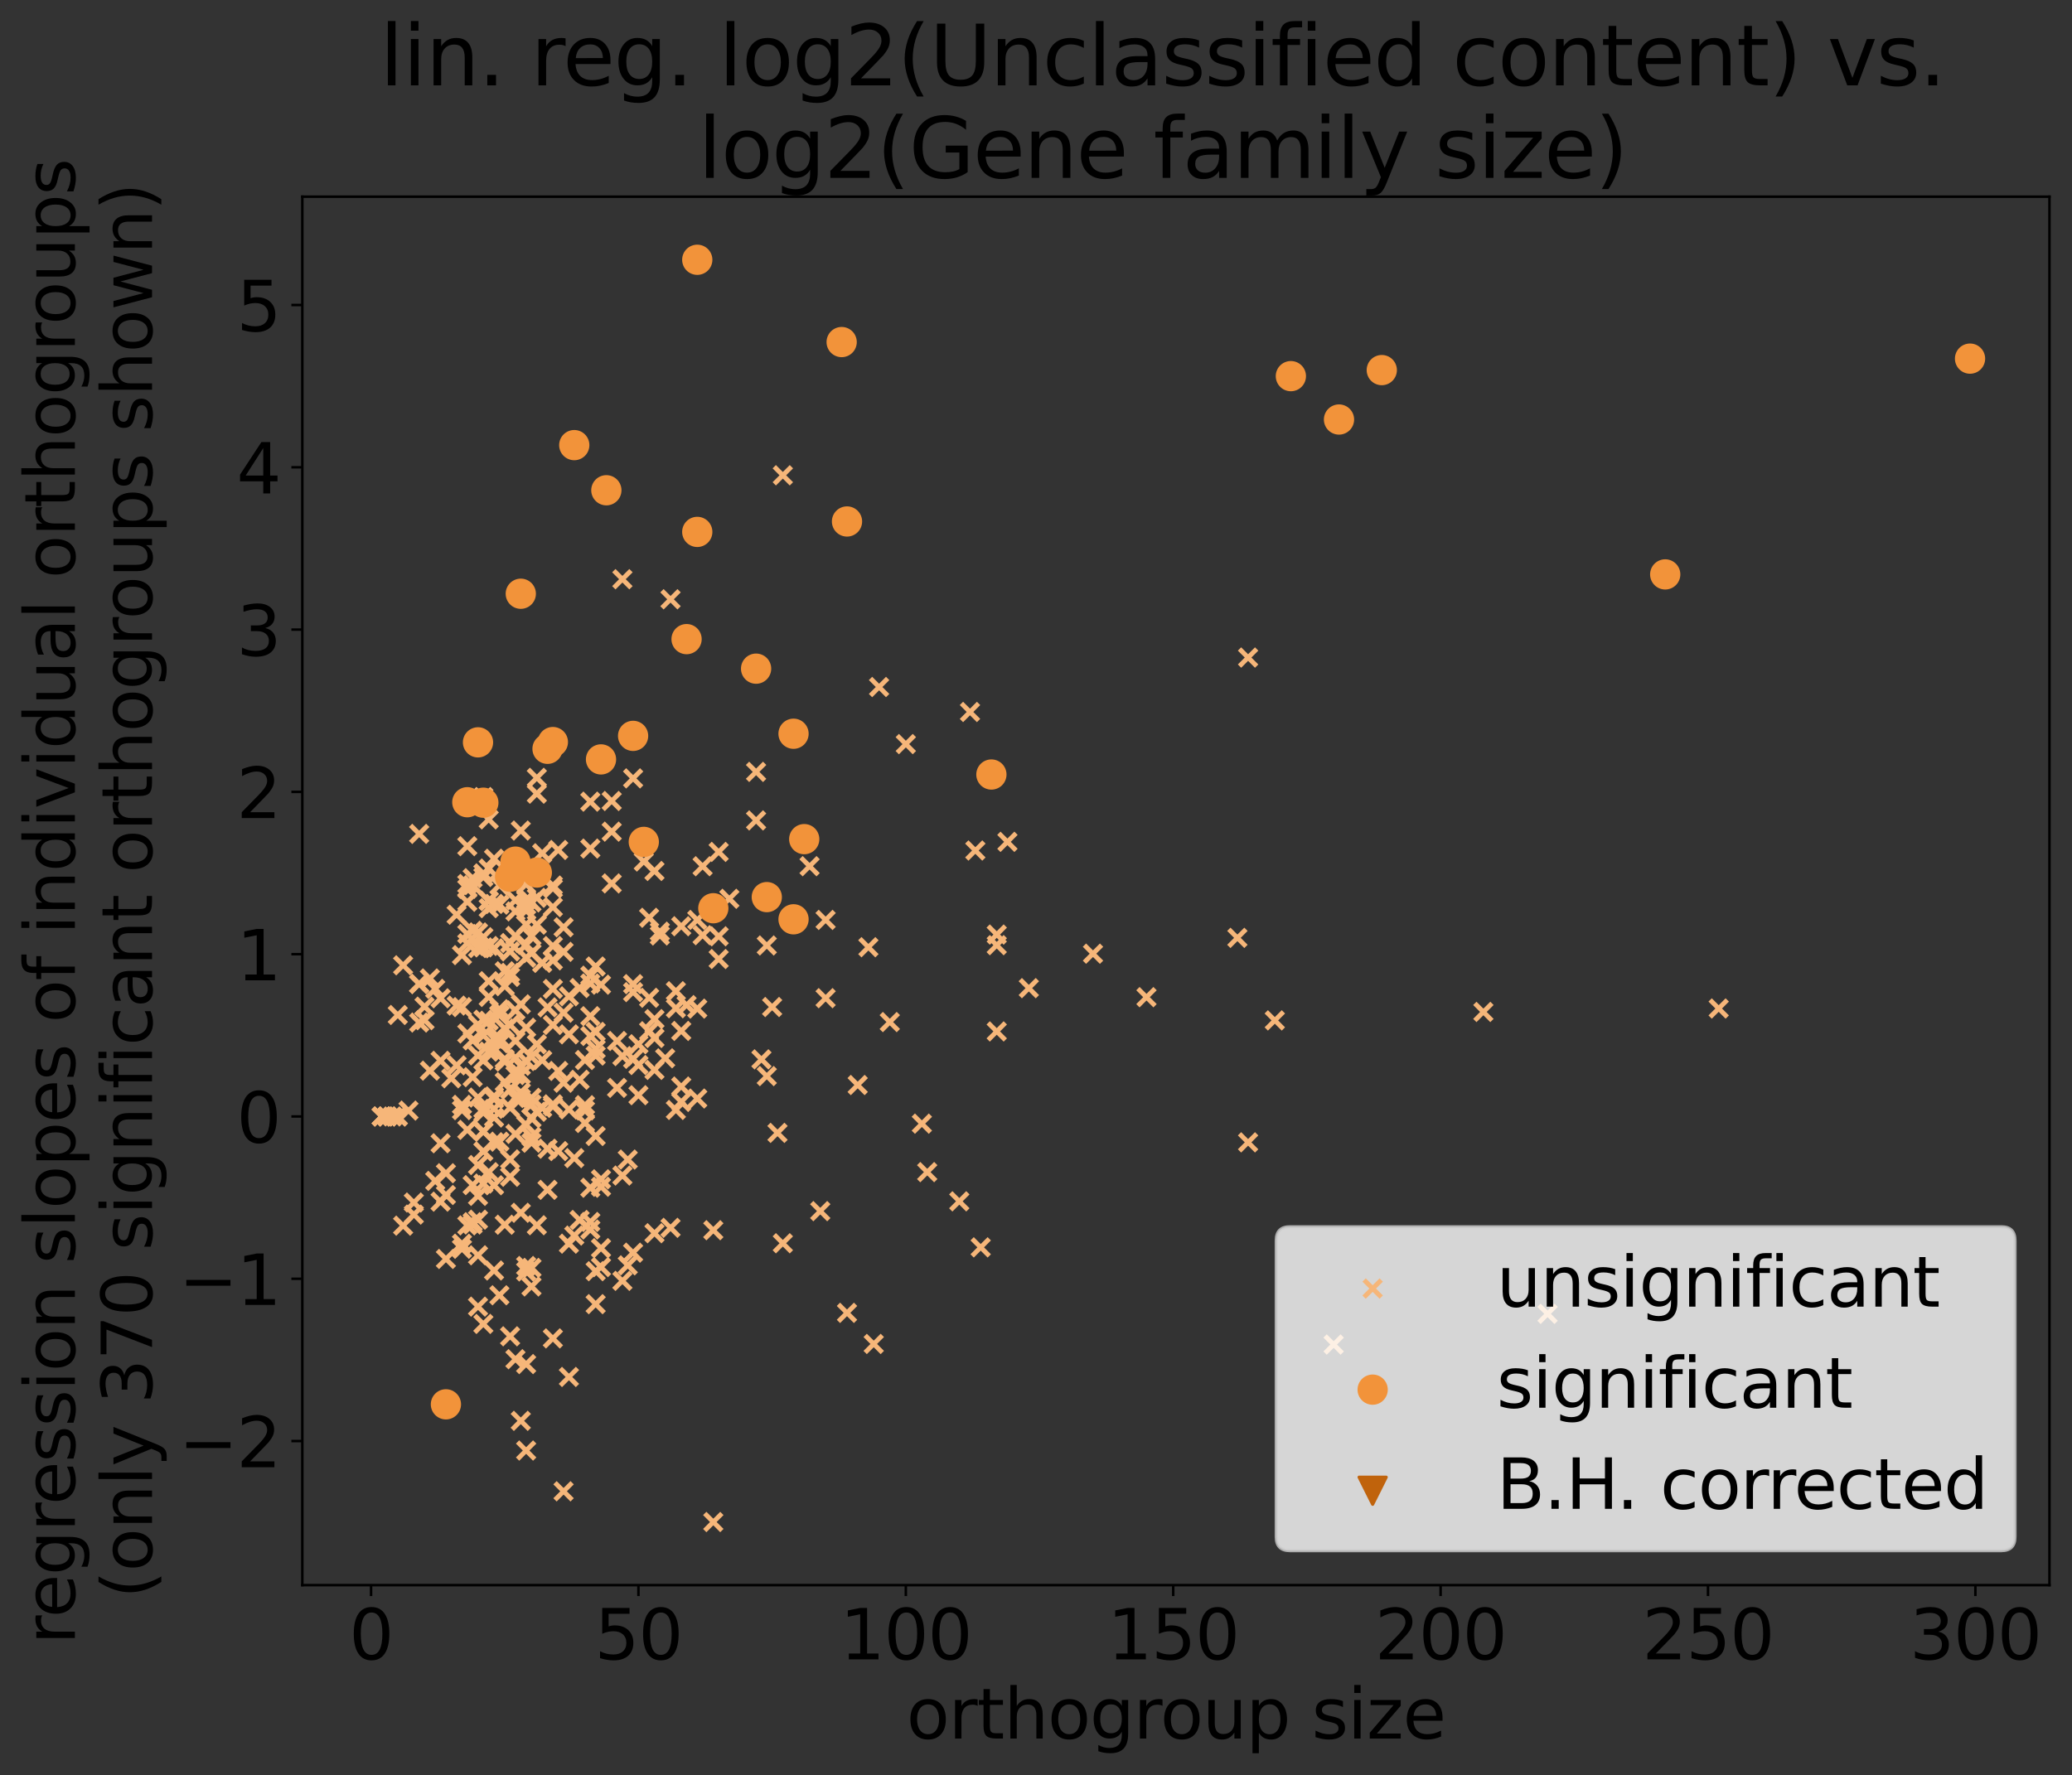<?xml version="1.0" encoding="utf-8" standalone="no"?>
<!DOCTYPE svg PUBLIC "-//W3C//DTD SVG 1.1//EN"
  "http://www.w3.org/Graphics/SVG/1.1/DTD/svg11.dtd">
<svg xmlns:xlink="http://www.w3.org/1999/xlink" width="661.76pt" height="567.126pt" viewBox="0 0 661.76 567.126" xmlns="http://www.w3.org/2000/svg" version="1.1">
 <rect x="0" y="0" width="661.76" height="567.126" fill="#333333" stroke="none"/>
 <defs>
  <style type="text/css">*{stroke-linejoin: round; stroke-linecap: butt}</style>
 </defs>
 <g id="figure_1">
  <g id="patch_1">
   <path d="M -0 567.126 
L 661.76 567.126 
L 661.76 0 
L -0 0 
L -0 567.126 
z
" style="fill: none"/>
  </g>
  <g id="axes_1">
   <g id="patch_2">
    <path d="M 96.56 506.342 
L 654.56 506.342 
L 654.56 62.822 
L 96.56 62.822 
L 96.56 506.342 
z
" style="fill: none"/>
   </g>
   <g id="PathCollection_1">
    <defs>
     <path id="meda9330527" d="M -2.739 2.739 
L 2.739 -2.739 
M -2.739 -2.739 
L 2.739 2.739 
" style="stroke: #f6b679; stroke-width: 1.5"/>
    </defs>
    <g clip-path="url(#pc591da1629)">
     <use xlink:href="#meda9330527" x="169.747" y="288.255" style="fill: #f6b679; stroke: #f6b679; stroke-width: 1.5"/>
     <use xlink:href="#meda9330527" x="250.023" y="151.821" style="fill: #f6b679; stroke: #f6b679; stroke-width: 1.5"/>
     <use xlink:href="#meda9330527" x="154.375" y="299.364" style="fill: #f6b679; stroke: #f6b679; stroke-width: 1.5"/>
     <use xlink:href="#meda9330527" x="289.306" y="237.686" style="fill: #f6b679; stroke: #f6b679; stroke-width: 1.5"/>
     <use xlink:href="#meda9330527" x="145.835" y="321.221" style="fill: #f6b679; stroke: #f6b679; stroke-width: 1.5"/>
     <use xlink:href="#meda9330527" x="168.039" y="278.86" style="fill: #f6b679; stroke: #f6b679; stroke-width: 1.5"/>
     <use xlink:href="#meda9330527" x="162.915" y="303.913" style="fill: #f6b679; stroke: #f6b679; stroke-width: 1.5"/>
     <use xlink:href="#meda9330527" x="198.783" y="409.149" style="fill: #f6b679; stroke: #f6b679; stroke-width: 1.5"/>
     <use xlink:href="#meda9330527" x="306.386" y="383.746" style="fill: #f6b679; stroke: #f6b679; stroke-width: 1.5"/>
     <use xlink:href="#meda9330527" x="154.375" y="330.713" style="fill: #f6b679; stroke: #f6b679; stroke-width: 1.5"/>
     <use xlink:href="#meda9330527" x="157.791" y="364.862" style="fill: #f6b679; stroke: #f6b679; stroke-width: 1.5"/>
     <use xlink:href="#meda9330527" x="217.571" y="351.987" style="fill: #f6b679; stroke: #f6b679; stroke-width: 1.5"/>
     <use xlink:href="#meda9330527" x="169.747" y="337.593" style="fill: #f6b679; stroke: #f6b679; stroke-width: 1.5"/>
     <use xlink:href="#meda9330527" x="203.907" y="349.843" style="fill: #f6b679; stroke: #f6b679; stroke-width: 1.5"/>
     <use xlink:href="#meda9330527" x="164.623" y="298.955" style="fill: #f6b679; stroke: #f6b679; stroke-width: 1.5"/>
     <use xlink:href="#meda9330527" x="150.959" y="390.404" style="fill: #f6b679; stroke: #f6b679; stroke-width: 1.5"/>
     <use xlink:href="#meda9330527" x="156.083" y="287.798" style="fill: #f6b679; stroke: #f6b679; stroke-width: 1.5"/>
     <use xlink:href="#meda9330527" x="181.703" y="439.845" style="fill: #f6b679; stroke: #f6b679; stroke-width: 1.5"/>
     <use xlink:href="#meda9330527" x="171.455" y="286.782" style="fill: #f6b679; stroke: #f6b679; stroke-width: 1.5"/>
     <use xlink:href="#meda9330527" x="152.667" y="389.607" style="fill: #f6b679; stroke: #f6b679; stroke-width: 1.5"/>
     <use xlink:href="#meda9330527" x="130.463" y="354.755" style="fill: #f6b679; stroke: #f6b679; stroke-width: 1.5"/>
     <use xlink:href="#meda9330527" x="159.499" y="333.256" style="fill: #f6b679; stroke: #f6b679; stroke-width: 1.5"/>
     <use xlink:href="#meda9330527" x="202.199" y="338.224" style="fill: #f6b679; stroke: #f6b679; stroke-width: 1.5"/>
     <use xlink:href="#meda9330527" x="157.791" y="288.747" style="fill: #f6b679; stroke: #f6b679; stroke-width: 1.5"/>
     <use xlink:href="#meda9330527" x="168.039" y="305.925" style="fill: #f6b679; stroke: #f6b679; stroke-width: 1.5"/>
     <use xlink:href="#meda9330527" x="229.527" y="272.129" style="fill: #f6b679; stroke: #f6b679; stroke-width: 1.5"/>
     <use xlink:href="#meda9330527" x="157.791" y="378.609" style="fill: #f6b679; stroke: #f6b679; stroke-width: 1.5"/>
     <use xlink:href="#meda9330527" x="181.703" y="397.27" style="fill: #f6b679; stroke: #f6b679; stroke-width: 1.5"/>
     <use xlink:href="#meda9330527" x="318.342" y="301.916" style="fill: #f6b679; stroke: #f6b679; stroke-width: 1.5"/>
     <use xlink:href="#meda9330527" x="168.039" y="328.294" style="fill: #f6b679; stroke: #f6b679; stroke-width: 1.5"/>
     <use xlink:href="#meda9330527" x="156.083" y="318.464" style="fill: #f6b679; stroke: #f6b679; stroke-width: 1.5"/>
     <use xlink:href="#meda9330527" x="217.571" y="295.868" style="fill: #f6b679; stroke: #f6b679; stroke-width: 1.5"/>
     <use xlink:href="#meda9330527" x="171.455" y="333.568" style="fill: #f6b679; stroke: #f6b679; stroke-width: 1.5"/>
     <use xlink:href="#meda9330527" x="169.747" y="350.678" style="fill: #f6b679; stroke: #f6b679; stroke-width: 1.5"/>
     <use xlink:href="#meda9330527" x="176.579" y="283.724" style="fill: #f6b679; stroke: #f6b679; stroke-width: 1.5"/>
     <use xlink:href="#meda9330527" x="161.207" y="391.219" style="fill: #f6b679; stroke: #f6b679; stroke-width: 1.5"/>
     <use xlink:href="#meda9330527" x="140.711" y="338.86" style="fill: #f6b679; stroke: #f6b679; stroke-width: 1.5"/>
     <use xlink:href="#meda9330527" x="164.623" y="337.864" style="fill: #f6b679; stroke: #f6b679; stroke-width: 1.5"/>
     <use xlink:href="#meda9330527" x="548.921" y="322.15" style="fill: #f6b679; stroke: #f6b679; stroke-width: 1.5"/>
     <use xlink:href="#meda9330527" x="244.899" y="343.739" style="fill: #f6b679; stroke: #f6b679; stroke-width: 1.5"/>
     <use xlink:href="#meda9330527" x="162.915" y="327.403" style="fill: #f6b679; stroke: #f6b679; stroke-width: 1.5"/>
     <use xlink:href="#meda9330527" x="127.047" y="356.636" style="fill: #f6b679; stroke: #f6b679; stroke-width: 1.5"/>
     <use xlink:href="#meda9330527" x="159.499" y="331.574" style="fill: #f6b679; stroke: #f6b679; stroke-width: 1.5"/>
     <use xlink:href="#meda9330527" x="159.499" y="324.317" style="fill: #f6b679; stroke: #f6b679; stroke-width: 1.5"/>
     <use xlink:href="#meda9330527" x="147.543" y="321.705" style="fill: #f6b679; stroke: #f6b679; stroke-width: 1.5"/>
     <use xlink:href="#meda9330527" x="198.783" y="375.512" style="fill: #f6b679; stroke: #f6b679; stroke-width: 1.5"/>
     <use xlink:href="#meda9330527" x="197.075" y="347.5" style="fill: #f6b679; stroke: #f6b679; stroke-width: 1.5"/>
     <use xlink:href="#meda9330527" x="152.667" y="297.847" style="fill: #f6b679; stroke: #f6b679; stroke-width: 1.5"/>
     <use xlink:href="#meda9330527" x="152.667" y="350.61" style="fill: #f6b679; stroke: #f6b679; stroke-width: 1.5"/>
     <use xlink:href="#meda9330527" x="176.579" y="302.197" style="fill: #f6b679; stroke: #f6b679; stroke-width: 1.5"/>
     <use xlink:href="#meda9330527" x="169.747" y="299.048" style="fill: #f6b679; stroke: #f6b679; stroke-width: 1.5"/>
     <use xlink:href="#meda9330527" x="224.403" y="276.705" style="fill: #f6b679; stroke: #f6b679; stroke-width: 1.5"/>
     <use xlink:href="#meda9330527" x="154.375" y="325.727" style="fill: #f6b679; stroke: #f6b679; stroke-width: 1.5"/>
     <use xlink:href="#meda9330527" x="142.419" y="402.156" style="fill: #f6b679; stroke: #f6b679; stroke-width: 1.5"/>
     <use xlink:href="#meda9330527" x="186.827" y="338.607" style="fill: #f6b679; stroke: #f6b679; stroke-width: 1.5"/>
     <use xlink:href="#meda9330527" x="190.243" y="406.061" style="fill: #f6b679; stroke: #f6b679; stroke-width: 1.5"/>
     <use xlink:href="#meda9330527" x="398.618" y="364.907" style="fill: #f6b679; stroke: #f6b679; stroke-width: 1.5"/>
     <use xlink:href="#meda9330527" x="185.119" y="389.699" style="fill: #f6b679; stroke: #f6b679; stroke-width: 1.5"/>
     <use xlink:href="#meda9330527" x="149.251" y="391.427" style="fill: #f6b679; stroke: #f6b679; stroke-width: 1.5"/>
     <use xlink:href="#meda9330527" x="156.083" y="302.178" style="fill: #f6b679; stroke: #f6b679; stroke-width: 1.5"/>
     <use xlink:href="#meda9330527" x="185.119" y="315.612" style="fill: #f6b679; stroke: #f6b679; stroke-width: 1.5"/>
     <use xlink:href="#meda9330527" x="156.083" y="287.727" style="fill: #f6b679; stroke: #f6b679; stroke-width: 1.5"/>
     <use xlink:href="#meda9330527" x="186.827" y="358.717" style="fill: #f6b679; stroke: #f6b679; stroke-width: 1.5"/>
     <use xlink:href="#meda9330527" x="157.791" y="335.751" style="fill: #f6b679; stroke: #f6b679; stroke-width: 1.5"/>
     <use xlink:href="#meda9330527" x="188.535" y="379.409" style="fill: #f6b679; stroke: #f6b679; stroke-width: 1.5"/>
     <use xlink:href="#meda9330527" x="157.791" y="350.22" style="fill: #f6b679; stroke: #f6b679; stroke-width: 1.5"/>
     <use xlink:href="#meda9330527" x="318.342" y="298.527" style="fill: #f6b679; stroke: #f6b679; stroke-width: 1.5"/>
     <use xlink:href="#meda9330527" x="197.075" y="332.526" style="fill: #f6b679; stroke: #f6b679; stroke-width: 1.5"/>
     <use xlink:href="#meda9330527" x="156.083" y="326.058" style="fill: #f6b679; stroke: #f6b679; stroke-width: 1.5"/>
     <use xlink:href="#meda9330527" x="263.687" y="293.855" style="fill: #f6b679; stroke: #f6b679; stroke-width: 1.5"/>
     <use xlink:href="#meda9330527" x="133.879" y="326.636" style="fill: #f6b679; stroke: #f6b679; stroke-width: 1.5"/>
     <use xlink:href="#meda9330527" x="212.447" y="338.054" style="fill: #f6b679; stroke: #f6b679; stroke-width: 1.5"/>
     <use xlink:href="#meda9330527" x="157.791" y="274.307" style="fill: #f6b679; stroke: #f6b679; stroke-width: 1.5"/>
     <use xlink:href="#meda9330527" x="135.587" y="325.889" style="fill: #f6b679; stroke: #f6b679; stroke-width: 1.5"/>
     <use xlink:href="#meda9330527" x="128.755" y="308.341" style="fill: #f6b679; stroke: #f6b679; stroke-width: 1.5"/>
     <use xlink:href="#meda9330527" x="125.339" y="356.636" style="fill: #f6b679; stroke: #f6b679; stroke-width: 1.5"/>
     <use xlink:href="#meda9330527" x="137.295" y="312.541" style="fill: #f6b679; stroke: #f6b679; stroke-width: 1.5"/>
     <use xlink:href="#meda9330527" x="209.031" y="341.767" style="fill: #f6b679; stroke: #f6b679; stroke-width: 1.5"/>
     <use xlink:href="#meda9330527" x="173.163" y="338.644" style="fill: #f6b679; stroke: #f6b679; stroke-width: 1.5"/>
     <use xlink:href="#meda9330527" x="190.243" y="337.185" style="fill: #f6b679; stroke: #f6b679; stroke-width: 1.5"/>
     <use xlink:href="#meda9330527" x="142.419" y="381.722" style="fill: #f6b679; stroke: #f6b679; stroke-width: 1.5"/>
     <use xlink:href="#meda9330527" x="261.979" y="386.874" style="fill: #f6b679; stroke: #f6b679; stroke-width: 1.5"/>
     <use xlink:href="#meda9330527" x="164.623" y="322.761" style="fill: #f6b679; stroke: #f6b679; stroke-width: 1.5"/>
     <use xlink:href="#meda9330527" x="209.031" y="278.22" style="fill: #f6b679; stroke: #f6b679; stroke-width: 1.5"/>
     <use xlink:href="#meda9330527" x="473.769" y="323.246" style="fill: #f6b679; stroke: #f6b679; stroke-width: 1.5"/>
     <use xlink:href="#meda9330527" x="161.207" y="338.315" style="fill: #f6b679; stroke: #f6b679; stroke-width: 1.5"/>
     <use xlink:href="#meda9330527" x="232.943" y="287.105" style="fill: #f6b679; stroke: #f6b679; stroke-width: 1.5"/>
     <use xlink:href="#meda9330527" x="203.907" y="340.208" style="fill: #f6b679; stroke: #f6b679; stroke-width: 1.5"/>
     <use xlink:href="#meda9330527" x="395.202" y="299.584" style="fill: #f6b679; stroke: #f6b679; stroke-width: 1.5"/>
     <use xlink:href="#meda9330527" x="154.375" y="367.79" style="fill: #f6b679; stroke: #f6b679; stroke-width: 1.5"/>
     <use xlink:href="#meda9330527" x="277.351" y="302.569" style="fill: #f6b679; stroke: #f6b679; stroke-width: 1.5"/>
     <use xlink:href="#meda9330527" x="162.915" y="375.906" style="fill: #f6b679; stroke: #f6b679; stroke-width: 1.5"/>
     <use xlink:href="#meda9330527" x="190.243" y="362.876" style="fill: #f6b679; stroke: #f6b679; stroke-width: 1.5"/>
     <use xlink:href="#meda9330527" x="250.023" y="397.141" style="fill: #f6b679; stroke: #f6b679; stroke-width: 1.5"/>
     <use xlink:href="#meda9330527" x="214.155" y="392.206" style="fill: #f6b679; stroke: #f6b679; stroke-width: 1.5"/>
     <use xlink:href="#meda9330527" x="273.935" y="346.586" style="fill: #f6b679; stroke: #f6b679; stroke-width: 1.5"/>
     <use xlink:href="#meda9330527" x="296.138" y="374.413" style="fill: #f6b679; stroke: #f6b679; stroke-width: 1.5"/>
     <use xlink:href="#meda9330527" x="243.191" y="338.397" style="fill: #f6b679; stroke: #f6b679; stroke-width: 1.5"/>
     <use xlink:href="#meda9330527" x="123.632" y="356.636" style="fill: #f6b679; stroke: #f6b679; stroke-width: 1.5"/>
     <use xlink:href="#meda9330527" x="179.995" y="476.37" style="fill: #f6b679; stroke: #f6b679; stroke-width: 1.5"/>
     <use xlink:href="#meda9330527" x="181.703" y="330.408" style="fill: #f6b679; stroke: #f6b679; stroke-width: 1.5"/>
     <use xlink:href="#meda9330527" x="176.579" y="289.772" style="fill: #f6b679; stroke: #f6b679; stroke-width: 1.5"/>
     <use xlink:href="#meda9330527" x="166.331" y="348.922" style="fill: #f6b679; stroke: #f6b679; stroke-width: 1.5"/>
     <use xlink:href="#meda9330527" x="169.747" y="304.476" style="fill: #f6b679; stroke: #f6b679; stroke-width: 1.5"/>
     <use xlink:href="#meda9330527" x="207.323" y="293.167" style="fill: #f6b679; stroke: #f6b679; stroke-width: 1.5"/>
     <use xlink:href="#meda9330527" x="178.287" y="367.695" style="fill: #f6b679; stroke: #f6b679; stroke-width: 1.5"/>
     <use xlink:href="#meda9330527" x="168.039" y="287.408" style="fill: #f6b679; stroke: #f6b679; stroke-width: 1.5"/>
     <use xlink:href="#meda9330527" x="210.739" y="297.598" style="fill: #f6b679; stroke: #f6b679; stroke-width: 1.5"/>
     <use xlink:href="#meda9330527" x="209.031" y="331.57" style="fill: #f6b679; stroke: #f6b679; stroke-width: 1.5"/>
     <use xlink:href="#meda9330527" x="159.499" y="282.774" style="fill: #f6b679; stroke: #f6b679; stroke-width: 1.5"/>
     <use xlink:href="#meda9330527" x="149.251" y="282.378" style="fill: #f6b679; stroke: #f6b679; stroke-width: 1.5"/>
     <use xlink:href="#meda9330527" x="179.995" y="304.047" style="fill: #f6b679; stroke: #f6b679; stroke-width: 1.5"/>
     <use xlink:href="#meda9330527" x="181.703" y="318.261" style="fill: #f6b679; stroke: #f6b679; stroke-width: 1.5"/>
     <use xlink:href="#meda9330527" x="149.251" y="288.073" style="fill: #f6b679; stroke: #f6b679; stroke-width: 1.5"/>
     <use xlink:href="#meda9330527" x="156.083" y="290.089" style="fill: #f6b679; stroke: #f6b679; stroke-width: 1.5"/>
     <use xlink:href="#meda9330527" x="171.455" y="355.147" style="fill: #f6b679; stroke: #f6b679; stroke-width: 1.5"/>
     <use xlink:href="#meda9330527" x="407.158" y="325.95" style="fill: #f6b679; stroke: #f6b679; stroke-width: 1.5"/>
     <use xlink:href="#meda9330527" x="174.871" y="380.075" style="fill: #f6b679; stroke: #f6b679; stroke-width: 1.5"/>
     <use xlink:href="#meda9330527" x="162.915" y="348.065" style="fill: #f6b679; stroke: #f6b679; stroke-width: 1.5"/>
     <use xlink:href="#meda9330527" x="191.951" y="314.538" style="fill: #f6b679; stroke: #f6b679; stroke-width: 1.5"/>
     <use xlink:href="#meda9330527" x="366.166" y="318.534" style="fill: #f6b679; stroke: #f6b679; stroke-width: 1.5"/>
     <use xlink:href="#meda9330527" x="284.182" y="326.482" style="fill: #f6b679; stroke: #f6b679; stroke-width: 1.5"/>
     <use xlink:href="#meda9330527" x="156.083" y="313.415" style="fill: #f6b679; stroke: #f6b679; stroke-width: 1.5"/>
     <use xlink:href="#meda9330527" x="169.747" y="365.029" style="fill: #f6b679; stroke: #f6b679; stroke-width: 1.5"/>
     <use xlink:href="#meda9330527" x="258.563" y="276.691" style="fill: #f6b679; stroke: #f6b679; stroke-width: 1.5"/>
     <use xlink:href="#meda9330527" x="318.342" y="329.475" style="fill: #f6b679; stroke: #f6b679; stroke-width: 1.5"/>
     <use xlink:href="#meda9330527" x="162.915" y="353.834" style="fill: #f6b679; stroke: #f6b679; stroke-width: 1.5"/>
     <use xlink:href="#meda9330527" x="202.199" y="400.145" style="fill: #f6b679; stroke: #f6b679; stroke-width: 1.5"/>
     <use xlink:href="#meda9330527" x="164.623" y="287.563" style="fill: #f6b679; stroke: #f6b679; stroke-width: 1.5"/>
     <use xlink:href="#meda9330527" x="173.163" y="353.877" style="fill: #f6b679; stroke: #f6b679; stroke-width: 1.5"/>
     <use xlink:href="#meda9330527" x="152.667" y="400.982" style="fill: #f6b679; stroke: #f6b679; stroke-width: 1.5"/>
     <use xlink:href="#meda9330527" x="217.571" y="347.066" style="fill: #f6b679; stroke: #f6b679; stroke-width: 1.5"/>
     <use xlink:href="#meda9330527" x="133.879" y="314.266" style="fill: #f6b679; stroke: #f6b679; stroke-width: 1.5"/>
     <use xlink:href="#meda9330527" x="147.543" y="398.916" style="fill: #f6b679; stroke: #f6b679; stroke-width: 1.5"/>
     <use xlink:href="#meda9330527" x="156.083" y="335.925" style="fill: #f6b679; stroke: #f6b679; stroke-width: 1.5"/>
     <use xlink:href="#meda9330527" x="229.527" y="299.082" style="fill: #f6b679; stroke: #f6b679; stroke-width: 1.5"/>
     <use xlink:href="#meda9330527" x="154.375" y="378.068" style="fill: #f6b679; stroke: #f6b679; stroke-width: 1.5"/>
     <use xlink:href="#meda9330527" x="195.367" y="255.863" style="fill: #f6b679; stroke: #f6b679; stroke-width: 1.5"/>
     <use xlink:href="#meda9330527" x="150.959" y="378.567" style="fill: #f6b679; stroke: #f6b679; stroke-width: 1.5"/>
     <use xlink:href="#meda9330527" x="191.951" y="398.701" style="fill: #f6b679; stroke: #f6b679; stroke-width: 1.5"/>
     <use xlink:href="#meda9330527" x="150.959" y="391.147" style="fill: #f6b679; stroke: #f6b679; stroke-width: 1.5"/>
     <use xlink:href="#meda9330527" x="152.667" y="372.153" style="fill: #f6b679; stroke: #f6b679; stroke-width: 1.5"/>
     <use xlink:href="#meda9330527" x="142.419" y="374.771" style="fill: #f6b679; stroke: #f6b679; stroke-width: 1.5"/>
     <use xlink:href="#meda9330527" x="207.323" y="329.404" style="fill: #f6b679; stroke: #f6b679; stroke-width: 1.5"/>
     <use xlink:href="#meda9330527" x="166.331" y="343.326" style="fill: #f6b679; stroke: #f6b679; stroke-width: 1.5"/>
     <use xlink:href="#meda9330527" x="157.791" y="302.926" style="fill: #f6b679; stroke: #f6b679; stroke-width: 1.5"/>
     <use xlink:href="#meda9330527" x="154.375" y="422.902" style="fill: #f6b679; stroke: #f6b679; stroke-width: 1.5"/>
     <use xlink:href="#meda9330527" x="133.879" y="266.377" style="fill: #f6b679; stroke: #f6b679; stroke-width: 1.5"/>
     <use xlink:href="#meda9330527" x="166.331" y="265.305" style="fill: #f6b679; stroke: #f6b679; stroke-width: 1.5"/>
     <use xlink:href="#meda9330527" x="154.375" y="354.24" style="fill: #f6b679; stroke: #f6b679; stroke-width: 1.5"/>
     <use xlink:href="#meda9330527" x="159.499" y="322.365" style="fill: #f6b679; stroke: #f6b679; stroke-width: 1.5"/>
     <use xlink:href="#meda9330527" x="133.879" y="314.353" style="fill: #f6b679; stroke: #f6b679; stroke-width: 1.5"/>
     <use xlink:href="#meda9330527" x="162.915" y="370.343" style="fill: #f6b679; stroke: #f6b679; stroke-width: 1.5"/>
     <use xlink:href="#meda9330527" x="202.199" y="314.365" style="fill: #f6b679; stroke: #f6b679; stroke-width: 1.5"/>
     <use xlink:href="#meda9330527" x="190.243" y="416.584" style="fill: #f6b679; stroke: #f6b679; stroke-width: 1.5"/>
     <use xlink:href="#meda9330527" x="168.039" y="338.935" style="fill: #f6b679; stroke: #f6b679; stroke-width: 1.5"/>
     <use xlink:href="#meda9330527" x="128.755" y="391.515" style="fill: #f6b679; stroke: #f6b679; stroke-width: 1.5"/>
     <use xlink:href="#meda9330527" x="161.207" y="345.669" style="fill: #f6b679; stroke: #f6b679; stroke-width: 1.5"/>
     <use xlink:href="#meda9330527" x="311.51" y="271.684" style="fill: #f6b679; stroke: #f6b679; stroke-width: 1.5"/>
     <use xlink:href="#meda9330527" x="200.491" y="404.194" style="fill: #f6b679; stroke: #f6b679; stroke-width: 1.5"/>
     <use xlink:href="#meda9330527" x="188.535" y="314.145" style="fill: #f6b679; stroke: #f6b679; stroke-width: 1.5"/>
     <use xlink:href="#meda9330527" x="191.951" y="404.754" style="fill: #f6b679; stroke: #f6b679; stroke-width: 1.5"/>
     <use xlink:href="#meda9330527" x="186.827" y="354.732" style="fill: #f6b679; stroke: #f6b679; stroke-width: 1.5"/>
     <use xlink:href="#meda9330527" x="149.251" y="270.296" style="fill: #f6b679; stroke: #f6b679; stroke-width: 1.5"/>
     <use xlink:href="#meda9330527" x="198.783" y="337.349" style="fill: #f6b679; stroke: #f6b679; stroke-width: 1.5"/>
     <use xlink:href="#meda9330527" x="159.499" y="288.981" style="fill: #f6b679; stroke: #f6b679; stroke-width: 1.5"/>
     <use xlink:href="#meda9330527" x="215.863" y="322.063" style="fill: #f6b679; stroke: #f6b679; stroke-width: 1.5"/>
     <use xlink:href="#meda9330527" x="139.003" y="377.22" style="fill: #f6b679; stroke: #f6b679; stroke-width: 1.5"/>
     <use xlink:href="#meda9330527" x="149.251" y="301.306" style="fill: #f6b679; stroke: #f6b679; stroke-width: 1.5"/>
     <use xlink:href="#meda9330527" x="150.959" y="280.508" style="fill: #f6b679; stroke: #f6b679; stroke-width: 1.5"/>
     <use xlink:href="#meda9330527" x="205.615" y="275.204" style="fill: #f6b679; stroke: #f6b679; stroke-width: 1.5"/>
     <use xlink:href="#meda9330527" x="166.331" y="387.407" style="fill: #f6b679; stroke: #f6b679; stroke-width: 1.5"/>
     <use xlink:href="#meda9330527" x="210.739" y="298.827" style="fill: #f6b679; stroke: #f6b679; stroke-width: 1.5"/>
     <use xlink:href="#meda9330527" x="171.455" y="253.532" style="fill: #f6b679; stroke: #f6b679; stroke-width: 1.5"/>
     <use xlink:href="#meda9330527" x="157.791" y="354.198" style="fill: #f6b679; stroke: #f6b679; stroke-width: 1.5"/>
     <use xlink:href="#meda9330527" x="188.535" y="271.061" style="fill: #f6b679; stroke: #f6b679; stroke-width: 1.5"/>
     <use xlink:href="#meda9330527" x="168.039" y="359.333" style="fill: #f6b679; stroke: #f6b679; stroke-width: 1.5"/>
     <use xlink:href="#meda9330527" x="156.083" y="374.425" style="fill: #f6b679; stroke: #f6b679; stroke-width: 1.5"/>
     <use xlink:href="#meda9330527" x="166.331" y="350.94" style="fill: #f6b679; stroke: #f6b679; stroke-width: 1.5"/>
     <use xlink:href="#meda9330527" x="188.535" y="324.597" style="fill: #f6b679; stroke: #f6b679; stroke-width: 1.5"/>
     <use xlink:href="#meda9330527" x="144.127" y="344.447" style="fill: #f6b679; stroke: #f6b679; stroke-width: 1.5"/>
     <use xlink:href="#meda9330527" x="168.039" y="406.144" style="fill: #f6b679; stroke: #f6b679; stroke-width: 1.5"/>
     <use xlink:href="#meda9330527" x="169.747" y="410.94" style="fill: #f6b679; stroke: #f6b679; stroke-width: 1.5"/>
     <use xlink:href="#meda9330527" x="188.535" y="392.751" style="fill: #f6b679; stroke: #f6b679; stroke-width: 1.5"/>
     <use xlink:href="#meda9330527" x="224.403" y="298.732" style="fill: #f6b679; stroke: #f6b679; stroke-width: 1.5"/>
     <use xlink:href="#meda9330527" x="174.871" y="321.781" style="fill: #f6b679; stroke: #f6b679; stroke-width: 1.5"/>
     <use xlink:href="#meda9330527" x="279.058" y="429.304" style="fill: #f6b679; stroke: #f6b679; stroke-width: 1.5"/>
     <use xlink:href="#meda9330527" x="162.915" y="277.893" style="fill: #f6b679; stroke: #f6b679; stroke-width: 1.5"/>
     <use xlink:href="#meda9330527" x="294.43" y="358.935" style="fill: #f6b679; stroke: #f6b679; stroke-width: 1.5"/>
     <use xlink:href="#meda9330527" x="190.243" y="335.084" style="fill: #f6b679; stroke: #f6b679; stroke-width: 1.5"/>
     <use xlink:href="#meda9330527" x="152.667" y="417.385" style="fill: #f6b679; stroke: #f6b679; stroke-width: 1.5"/>
     <use xlink:href="#meda9330527" x="168.039" y="301.787" style="fill: #f6b679; stroke: #f6b679; stroke-width: 1.5"/>
     <use xlink:href="#meda9330527" x="140.711" y="365.194" style="fill: #f6b679; stroke: #f6b679; stroke-width: 1.5"/>
     <use xlink:href="#meda9330527" x="183.411" y="369.929" style="fill: #f6b679; stroke: #f6b679; stroke-width: 1.5"/>
     <use xlink:href="#meda9330527" x="145.835" y="340.304" style="fill: #f6b679; stroke: #f6b679; stroke-width: 1.5"/>
     <use xlink:href="#meda9330527" x="164.623" y="362.205" style="fill: #f6b679; stroke: #f6b679; stroke-width: 1.5"/>
     <use xlink:href="#meda9330527" x="159.499" y="413.755" style="fill: #f6b679; stroke: #f6b679; stroke-width: 1.5"/>
     <use xlink:href="#meda9330527" x="149.251" y="298.338" style="fill: #f6b679; stroke: #f6b679; stroke-width: 1.5"/>
     <use xlink:href="#meda9330527" x="270.519" y="419.371" style="fill: #f6b679; stroke: #f6b679; stroke-width: 1.5"/>
     <use xlink:href="#meda9330527" x="349.086" y="304.641" style="fill: #f6b679; stroke: #f6b679; stroke-width: 1.5"/>
     <use xlink:href="#meda9330527" x="154.375" y="280.147" style="fill: #f6b679; stroke: #f6b679; stroke-width: 1.5"/>
     <use xlink:href="#meda9330527" x="202.199" y="248.641" style="fill: #f6b679; stroke: #f6b679; stroke-width: 1.5"/>
     <use xlink:href="#meda9330527" x="168.039" y="282.483" style="fill: #f6b679; stroke: #f6b679; stroke-width: 1.5"/>
     <use xlink:href="#meda9330527" x="161.207" y="310.25" style="fill: #f6b679; stroke: #f6b679; stroke-width: 1.5"/>
     <use xlink:href="#meda9330527" x="398.618" y="210.043" style="fill: #f6b679; stroke: #f6b679; stroke-width: 1.5"/>
     <use xlink:href="#meda9330527" x="191.951" y="379.096" style="fill: #f6b679; stroke: #f6b679; stroke-width: 1.5"/>
     <use xlink:href="#meda9330527" x="156.083" y="261.736" style="fill: #f6b679; stroke: #f6b679; stroke-width: 1.5"/>
     <use xlink:href="#meda9330527" x="161.207" y="315.014" style="fill: #f6b679; stroke: #f6b679; stroke-width: 1.5"/>
     <use xlink:href="#meda9330527" x="313.218" y="398.447" style="fill: #f6b679; stroke: #f6b679; stroke-width: 1.5"/>
     <use xlink:href="#meda9330527" x="227.819" y="392.967" style="fill: #f6b679; stroke: #f6b679; stroke-width: 1.5"/>
     <use xlink:href="#meda9330527" x="227.819" y="486.182" style="fill: #f6b679; stroke: #f6b679; stroke-width: 1.5"/>
     <use xlink:href="#meda9330527" x="166.331" y="320.806" style="fill: #f6b679; stroke: #f6b679; stroke-width: 1.5"/>
     <use xlink:href="#meda9330527" x="168.039" y="404.4" style="fill: #f6b679; stroke: #f6b679; stroke-width: 1.5"/>
     <use xlink:href="#meda9330527" x="140.711" y="318.885" style="fill: #f6b679; stroke: #f6b679; stroke-width: 1.5"/>
     <use xlink:href="#meda9330527" x="164.623" y="291.127" style="fill: #f6b679; stroke: #f6b679; stroke-width: 1.5"/>
     <use xlink:href="#meda9330527" x="132.171" y="384.122" style="fill: #f6b679; stroke: #f6b679; stroke-width: 1.5"/>
     <use xlink:href="#meda9330527" x="241.483" y="262.066" style="fill: #f6b679; stroke: #f6b679; stroke-width: 1.5"/>
     <use xlink:href="#meda9330527" x="202.199" y="316.913" style="fill: #f6b679; stroke: #f6b679; stroke-width: 1.5"/>
     <use xlink:href="#meda9330527" x="149.251" y="330.126" style="fill: #f6b679; stroke: #f6b679; stroke-width: 1.5"/>
     <use xlink:href="#meda9330527" x="164.623" y="434.176" style="fill: #f6b679; stroke: #f6b679; stroke-width: 1.5"/>
     <use xlink:href="#meda9330527" x="147.543" y="352.923" style="fill: #f6b679; stroke: #f6b679; stroke-width: 1.5"/>
     <use xlink:href="#meda9330527" x="209.031" y="325.536" style="fill: #f6b679; stroke: #f6b679; stroke-width: 1.5"/>
     <use xlink:href="#meda9330527" x="169.747" y="363.152" style="fill: #f6b679; stroke: #f6b679; stroke-width: 1.5"/>
     <use xlink:href="#meda9330527" x="137.295" y="342.006" style="fill: #f6b679; stroke: #f6b679; stroke-width: 1.5"/>
     <use xlink:href="#meda9330527" x="162.915" y="312.048" style="fill: #f6b679; stroke: #f6b679; stroke-width: 1.5"/>
     <use xlink:href="#meda9330527" x="157.791" y="351.048" style="fill: #f6b679; stroke: #f6b679; stroke-width: 1.5"/>
     <use xlink:href="#meda9330527" x="280.766" y="219.456" style="fill: #f6b679; stroke: #f6b679; stroke-width: 1.5"/>
     <use xlink:href="#meda9330527" x="198.783" y="185.02" style="fill: #f6b679; stroke: #f6b679; stroke-width: 1.5"/>
     <use xlink:href="#meda9330527" x="157.791" y="405.833" style="fill: #f6b679; stroke: #f6b679; stroke-width: 1.5"/>
     <use xlink:href="#meda9330527" x="494.265" y="419.685" style="fill: #f6b679; stroke: #f6b679; stroke-width: 1.5"/>
     <use xlink:href="#meda9330527" x="154.375" y="302.622" style="fill: #f6b679; stroke: #f6b679; stroke-width: 1.5"/>
     <use xlink:href="#meda9330527" x="209.031" y="393.934" style="fill: #f6b679; stroke: #f6b679; stroke-width: 1.5"/>
     <use xlink:href="#meda9330527" x="150.959" y="282.746" style="fill: #f6b679; stroke: #f6b679; stroke-width: 1.5"/>
     <use xlink:href="#meda9330527" x="179.995" y="296.204" style="fill: #f6b679; stroke: #f6b679; stroke-width: 1.5"/>
     <use xlink:href="#meda9330527" x="154.375" y="278.984" style="fill: #f6b679; stroke: #f6b679; stroke-width: 1.5"/>
     <use xlink:href="#meda9330527" x="166.331" y="340.454" style="fill: #f6b679; stroke: #f6b679; stroke-width: 1.5"/>
     <use xlink:href="#meda9330527" x="186.827" y="353.026" style="fill: #f6b679; stroke: #f6b679; stroke-width: 1.5"/>
     <use xlink:href="#meda9330527" x="190.243" y="308.732" style="fill: #f6b679; stroke: #f6b679; stroke-width: 1.5"/>
     <use xlink:href="#meda9330527" x="195.367" y="282.194" style="fill: #f6b679; stroke: #f6b679; stroke-width: 1.5"/>
     <use xlink:href="#meda9330527" x="157.791" y="356.982" style="fill: #f6b679; stroke: #f6b679; stroke-width: 1.5"/>
     <use xlink:href="#meda9330527" x="203.907" y="333.564" style="fill: #f6b679; stroke: #f6b679; stroke-width: 1.5"/>
     <use xlink:href="#meda9330527" x="149.251" y="360.907" style="fill: #f6b679; stroke: #f6b679; stroke-width: 1.5"/>
     <use xlink:href="#meda9330527" x="127.047" y="356.636" style="fill: #f6b679; stroke: #f6b679; stroke-width: 1.5"/>
     <use xlink:href="#meda9330527" x="171.455" y="248.467" style="fill: #f6b679; stroke: #f6b679; stroke-width: 1.5"/>
     <use xlink:href="#meda9330527" x="168.039" y="289.183" style="fill: #f6b679; stroke: #f6b679; stroke-width: 1.5"/>
     <use xlink:href="#meda9330527" x="121.924" y="356.636" style="fill: #f6b679; stroke: #f6b679; stroke-width: 1.5"/>
     <use xlink:href="#meda9330527" x="183.411" y="394.684" style="fill: #f6b679; stroke: #f6b679; stroke-width: 1.5"/>
     <use xlink:href="#meda9330527" x="152.667" y="302.848" style="fill: #f6b679; stroke: #f6b679; stroke-width: 1.5"/>
     <use xlink:href="#meda9330527" x="127.047" y="324.216" style="fill: #f6b679; stroke: #f6b679; stroke-width: 1.5"/>
     <use xlink:href="#meda9330527" x="162.915" y="310.749" style="fill: #f6b679; stroke: #f6b679; stroke-width: 1.5"/>
     <use xlink:href="#meda9330527" x="154.375" y="361.372" style="fill: #f6b679; stroke: #f6b679; stroke-width: 1.5"/>
     <use xlink:href="#meda9330527" x="169.747" y="352.747" style="fill: #f6b679; stroke: #f6b679; stroke-width: 1.5"/>
     <use xlink:href="#meda9330527" x="309.802" y="227.427" style="fill: #f6b679; stroke: #f6b679; stroke-width: 1.5"/>
     <use xlink:href="#meda9330527" x="147.543" y="305.095" style="fill: #f6b679; stroke: #f6b679; stroke-width: 1.5"/>
     <use xlink:href="#meda9330527" x="173.163" y="272.553" style="fill: #f6b679; stroke: #f6b679; stroke-width: 1.5"/>
     <use xlink:href="#meda9330527" x="168.039" y="435.734" style="fill: #f6b679; stroke: #f6b679; stroke-width: 1.5"/>
     <use xlink:href="#meda9330527" x="152.667" y="382.008" style="fill: #f6b679; stroke: #f6b679; stroke-width: 1.5"/>
     <use xlink:href="#meda9330527" x="164.623" y="343.425" style="fill: #f6b679; stroke: #f6b679; stroke-width: 1.5"/>
     <use xlink:href="#meda9330527" x="154.375" y="254.597" style="fill: #f6b679; stroke: #f6b679; stroke-width: 1.5"/>
     <use xlink:href="#meda9330527" x="176.579" y="282.867" style="fill: #f6b679; stroke: #f6b679; stroke-width: 1.5"/>
     <use xlink:href="#meda9330527" x="181.703" y="354.394" style="fill: #f6b679; stroke: #f6b679; stroke-width: 1.5"/>
     <use xlink:href="#meda9330527" x="121.924" y="356.636" style="fill: #f6b679; stroke: #f6b679; stroke-width: 1.5"/>
     <use xlink:href="#meda9330527" x="215.863" y="354.549" style="fill: #f6b679; stroke: #f6b679; stroke-width: 1.5"/>
     <use xlink:href="#meda9330527" x="176.579" y="352.758" style="fill: #f6b679; stroke: #f6b679; stroke-width: 1.5"/>
     <use xlink:href="#meda9330527" x="171.455" y="391.376" style="fill: #f6b679; stroke: #f6b679; stroke-width: 1.5"/>
     <use xlink:href="#meda9330527" x="162.915" y="426.859" style="fill: #f6b679; stroke: #f6b679; stroke-width: 1.5"/>
     <use xlink:href="#meda9330527" x="244.899" y="302.013" style="fill: #f6b679; stroke: #f6b679; stroke-width: 1.5"/>
     <use xlink:href="#meda9330527" x="321.758" y="268.911" style="fill: #f6b679; stroke: #f6b679; stroke-width: 1.5"/>
     <use xlink:href="#meda9330527" x="176.579" y="306.775" style="fill: #f6b679; stroke: #f6b679; stroke-width: 1.5"/>
     <use xlink:href="#meda9330527" x="229.527" y="306.346" style="fill: #f6b679; stroke: #f6b679; stroke-width: 1.5"/>
     <use xlink:href="#meda9330527" x="123.632" y="356.636" style="fill: #f6b679; stroke: #f6b679; stroke-width: 1.5"/>
     <use xlink:href="#meda9330527" x="150.959" y="297.32" style="fill: #f6b679; stroke: #f6b679; stroke-width: 1.5"/>
     <use xlink:href="#meda9330527" x="222.695" y="350.907" style="fill: #f6b679; stroke: #f6b679; stroke-width: 1.5"/>
     <use xlink:href="#meda9330527" x="162.915" y="301.23" style="fill: #f6b679; stroke: #f6b679; stroke-width: 1.5"/>
     <use xlink:href="#meda9330527" x="179.995" y="323.493" style="fill: #f6b679; stroke: #f6b679; stroke-width: 1.5"/>
     <use xlink:href="#meda9330527" x="207.323" y="318.733" style="fill: #f6b679; stroke: #f6b679; stroke-width: 1.5"/>
     <use xlink:href="#meda9330527" x="147.543" y="397.28" style="fill: #f6b679; stroke: #f6b679; stroke-width: 1.5"/>
     <use xlink:href="#meda9330527" x="157.791" y="331.773" style="fill: #f6b679; stroke: #f6b679; stroke-width: 1.5"/>
     <use xlink:href="#meda9330527" x="246.607" y="321.674" style="fill: #f6b679; stroke: #f6b679; stroke-width: 1.5"/>
     <use xlink:href="#meda9330527" x="176.579" y="353.389" style="fill: #f6b679; stroke: #f6b679; stroke-width: 1.5"/>
     <use xlink:href="#meda9330527" x="217.571" y="329.315" style="fill: #f6b679; stroke: #f6b679; stroke-width: 1.5"/>
     <use xlink:href="#meda9330527" x="154.375" y="355.393" style="fill: #f6b679; stroke: #f6b679; stroke-width: 1.5"/>
     <use xlink:href="#meda9330527" x="145.835" y="292.19" style="fill: #f6b679; stroke: #f6b679; stroke-width: 1.5"/>
     <use xlink:href="#meda9330527" x="188.535" y="256.075" style="fill: #f6b679; stroke: #f6b679; stroke-width: 1.5"/>
     <use xlink:href="#meda9330527" x="191.951" y="376.699" style="fill: #f6b679; stroke: #f6b679; stroke-width: 1.5"/>
     <use xlink:href="#meda9330527" x="147.543" y="354.606" style="fill: #f6b679; stroke: #f6b679; stroke-width: 1.5"/>
     <use xlink:href="#meda9330527" x="140.711" y="383.847" style="fill: #f6b679; stroke: #f6b679; stroke-width: 1.5"/>
     <use xlink:href="#meda9330527" x="168.039" y="463.349" style="fill: #f6b679; stroke: #f6b679; stroke-width: 1.5"/>
     <use xlink:href="#meda9330527" x="188.535" y="330.932" style="fill: #f6b679; stroke: #f6b679; stroke-width: 1.5"/>
     <use xlink:href="#meda9330527" x="123.632" y="356.636" style="fill: #f6b679; stroke: #f6b679; stroke-width: 1.5"/>
     <use xlink:href="#meda9330527" x="188.535" y="390.33" style="fill: #f6b679; stroke: #f6b679; stroke-width: 1.5"/>
     <use xlink:href="#meda9330527" x="169.747" y="357.194" style="fill: #f6b679; stroke: #f6b679; stroke-width: 1.5"/>
     <use xlink:href="#meda9330527" x="166.331" y="453.862" style="fill: #f6b679; stroke: #f6b679; stroke-width: 1.5"/>
     <use xlink:href="#meda9330527" x="241.483" y="246.565" style="fill: #f6b679; stroke: #f6b679; stroke-width: 1.5"/>
     <use xlink:href="#meda9330527" x="152.667" y="337.116" style="fill: #f6b679; stroke: #f6b679; stroke-width: 1.5"/>
     <use xlink:href="#meda9330527" x="161.207" y="339.1" style="fill: #f6b679; stroke: #f6b679; stroke-width: 1.5"/>
     <use xlink:href="#meda9330527" x="425.946" y="429.49" style="fill: #f6b679; stroke: #f6b679; stroke-width: 1.5"/>
     <use xlink:href="#meda9330527" x="179.995" y="345.865" style="fill: #f6b679; stroke: #f6b679; stroke-width: 1.5"/>
     <use xlink:href="#meda9330527" x="169.747" y="405.002" style="fill: #f6b679; stroke: #f6b679; stroke-width: 1.5"/>
     <use xlink:href="#meda9330527" x="219.279" y="321.055" style="fill: #f6b679; stroke: #f6b679; stroke-width: 1.5"/>
     <use xlink:href="#meda9330527" x="173.163" y="307.578" style="fill: #f6b679; stroke: #f6b679; stroke-width: 1.5"/>
     <use xlink:href="#meda9330527" x="190.243" y="329.62" style="fill: #f6b679; stroke: #f6b679; stroke-width: 1.5"/>
     <use xlink:href="#meda9330527" x="154.375" y="338.71" style="fill: #f6b679; stroke: #f6b679; stroke-width: 1.5"/>
     <use xlink:href="#meda9330527" x="150.959" y="332.335" style="fill: #f6b679; stroke: #f6b679; stroke-width: 1.5"/>
     <use xlink:href="#meda9330527" x="178.287" y="271.504" style="fill: #f6b679; stroke: #f6b679; stroke-width: 1.5"/>
     <use xlink:href="#meda9330527" x="171.455" y="295.366" style="fill: #f6b679; stroke: #f6b679; stroke-width: 1.5"/>
     <use xlink:href="#meda9330527" x="150.959" y="344.071" style="fill: #f6b679; stroke: #f6b679; stroke-width: 1.5"/>
     <use xlink:href="#meda9330527" x="215.863" y="316.623" style="fill: #f6b679; stroke: #f6b679; stroke-width: 1.5"/>
     <use xlink:href="#meda9330527" x="164.623" y="332.474" style="fill: #f6b679; stroke: #f6b679; stroke-width: 1.5"/>
     <use xlink:href="#meda9330527" x="214.155" y="191.432" style="fill: #f6b679; stroke: #f6b679; stroke-width: 1.5"/>
     <use xlink:href="#meda9330527" x="178.287" y="342.094" style="fill: #f6b679; stroke: #f6b679; stroke-width: 1.5"/>
     <use xlink:href="#meda9330527" x="188.535" y="311.66" style="fill: #f6b679; stroke: #f6b679; stroke-width: 1.5"/>
     <use xlink:href="#meda9330527" x="176.579" y="427.528" style="fill: #f6b679; stroke: #f6b679; stroke-width: 1.5"/>
     <use xlink:href="#meda9330527" x="263.687" y="318.845" style="fill: #f6b679; stroke: #f6b679; stroke-width: 1.5"/>
     <use xlink:href="#meda9330527" x="168.039" y="290.889" style="fill: #f6b679; stroke: #f6b679; stroke-width: 1.5"/>
     <use xlink:href="#meda9330527" x="176.579" y="315.895" style="fill: #f6b679; stroke: #f6b679; stroke-width: 1.5"/>
     <use xlink:href="#meda9330527" x="149.251" y="283.916" style="fill: #f6b679; stroke: #f6b679; stroke-width: 1.5"/>
     <use xlink:href="#meda9330527" x="195.367" y="265.654" style="fill: #f6b679; stroke: #f6b679; stroke-width: 1.5"/>
     <use xlink:href="#meda9330527" x="328.59" y="315.649" style="fill: #f6b679; stroke: #f6b679; stroke-width: 1.5"/>
     <use xlink:href="#meda9330527" x="154.375" y="361.517" style="fill: #f6b679; stroke: #f6b679; stroke-width: 1.5"/>
     <use xlink:href="#meda9330527" x="135.587" y="321.551" style="fill: #f6b679; stroke: #f6b679; stroke-width: 1.5"/>
     <use xlink:href="#meda9330527" x="121.924" y="356.636" style="fill: #f6b679; stroke: #f6b679; stroke-width: 1.5"/>
     <use xlink:href="#meda9330527" x="152.667" y="327.324" style="fill: #f6b679; stroke: #f6b679; stroke-width: 1.5"/>
     <use xlink:href="#meda9330527" x="159.499" y="324.184" style="fill: #f6b679; stroke: #f6b679; stroke-width: 1.5"/>
     <use xlink:href="#meda9330527" x="174.871" y="366.931" style="fill: #f6b679; stroke: #f6b679; stroke-width: 1.5"/>
     <use xlink:href="#meda9330527" x="159.499" y="364.691" style="fill: #f6b679; stroke: #f6b679; stroke-width: 1.5"/>
     <use xlink:href="#meda9330527" x="132.171" y="387.98" style="fill: #f6b679; stroke: #f6b679; stroke-width: 1.5"/>
     <use xlink:href="#meda9330527" x="222.695" y="322.184" style="fill: #f6b679; stroke: #f6b679; stroke-width: 1.5"/>
     <use xlink:href="#meda9330527" x="176.579" y="327.414" style="fill: #f6b679; stroke: #f6b679; stroke-width: 1.5"/>
     <use xlink:href="#meda9330527" x="248.315" y="361.88" style="fill: #f6b679; stroke: #f6b679; stroke-width: 1.5"/>
     <use xlink:href="#meda9330527" x="168.039" y="295.326" style="fill: #f6b679; stroke: #f6b679; stroke-width: 1.5"/>
     <use xlink:href="#meda9330527" x="156.083" y="277.448" style="fill: #f6b679; stroke: #f6b679; stroke-width: 1.5"/>
     <use xlink:href="#meda9330527" x="222.695" y="293.853" style="fill: #f6b679; stroke: #f6b679; stroke-width: 1.5"/>
     <use xlink:href="#meda9330527" x="200.491" y="370.398" style="fill: #f6b679; stroke: #f6b679; stroke-width: 1.5"/>
     <use xlink:href="#meda9330527" x="185.119" y="344.915" style="fill: #f6b679; stroke: #f6b679; stroke-width: 1.5"/>
     <use xlink:href="#meda9330527" x="139.003" y="315.878" style="fill: #f6b679; stroke: #f6b679; stroke-width: 1.5"/>
     <use xlink:href="#meda9330527" x="164.623" y="350.748" style="fill: #f6b679; stroke: #f6b679; stroke-width: 1.5"/>
     <use xlink:href="#meda9330527" x="161.207" y="328.518" style="fill: #f6b679; stroke: #f6b679; stroke-width: 1.5"/>
    </g>
   </g>
   <g id="PathCollection_2">
    <defs>
     <path id="md5db06e9d2" d="M 0 4.33 
C 1.148 4.33 2.25 3.874 3.062 3.062 
C 3.874 2.25 4.33 1.148 4.33 0 
C 4.33 -1.148 3.874 -2.25 3.062 -3.062 
C 2.25 -3.874 1.148 -4.33 0 -4.33 
C -1.148 -4.33 -2.25 -3.874 -3.062 -3.062 
C -3.874 -2.25 -4.33 -1.148 -4.33 0 
C -4.33 1.148 -3.874 2.25 -3.062 3.062 
C -2.25 3.874 -1.148 4.33 0 4.33 
z
" style="stroke: #f2933a"/>
    </defs>
    <g clip-path="url(#pc591da1629)">
     <use xlink:href="#md5db06e9d2" x="268.811" y="109.268" style="fill: #f2933a; stroke: #f2933a"/>
     <use xlink:href="#md5db06e9d2" x="183.411" y="142.186" style="fill: #f2933a; stroke: #f2933a"/>
     <use xlink:href="#md5db06e9d2" x="154.375" y="256.41" style="fill: #f2933a; stroke: #f2933a"/>
     <use xlink:href="#md5db06e9d2" x="164.623" y="275.229" style="fill: #f2933a; stroke: #f2933a"/>
     <use xlink:href="#md5db06e9d2" x="270.519" y="166.578" style="fill: #f2933a; stroke: #f2933a"/>
     <use xlink:href="#md5db06e9d2" x="162.915" y="280.05" style="fill: #f2933a; stroke: #f2933a"/>
     <use xlink:href="#md5db06e9d2" x="441.317" y="118.221" style="fill: #f2933a; stroke: #f2933a"/>
     <use xlink:href="#md5db06e9d2" x="412.282" y="120.153" style="fill: #f2933a; stroke: #f2933a"/>
     <use xlink:href="#md5db06e9d2" x="171.455" y="278.73" style="fill: #f2933a; stroke: #f2933a"/>
     <use xlink:href="#md5db06e9d2" x="176.579" y="237.04" style="fill: #f2933a; stroke: #f2933a"/>
     <use xlink:href="#md5db06e9d2" x="629.196" y="114.558" style="fill: #f2933a; stroke: #f2933a"/>
     <use xlink:href="#md5db06e9d2" x="227.819" y="290.123" style="fill: #f2933a; stroke: #f2933a"/>
     <use xlink:href="#md5db06e9d2" x="202.199" y="235.063" style="fill: #f2933a; stroke: #f2933a"/>
     <use xlink:href="#md5db06e9d2" x="142.419" y="448.591" style="fill: #f2933a; stroke: #f2933a"/>
     <use xlink:href="#md5db06e9d2" x="219.279" y="204.159" style="fill: #f2933a; stroke: #f2933a"/>
     <use xlink:href="#md5db06e9d2" x="531.841" y="183.485" style="fill: #f2933a; stroke: #f2933a"/>
     <use xlink:href="#md5db06e9d2" x="222.695" y="169.909" style="fill: #f2933a; stroke: #f2933a"/>
     <use xlink:href="#md5db06e9d2" x="205.615" y="268.929" style="fill: #f2933a; stroke: #f2933a"/>
     <use xlink:href="#md5db06e9d2" x="193.659" y="156.606" style="fill: #f2933a; stroke: #f2933a"/>
     <use xlink:href="#md5db06e9d2" x="166.331" y="189.66" style="fill: #f2933a; stroke: #f2933a"/>
     <use xlink:href="#md5db06e9d2" x="174.871" y="239.198" style="fill: #f2933a; stroke: #f2933a"/>
     <use xlink:href="#md5db06e9d2" x="427.654" y="134.009" style="fill: #f2933a; stroke: #f2933a"/>
     <use xlink:href="#md5db06e9d2" x="253.439" y="293.658" style="fill: #f2933a; stroke: #f2933a"/>
     <use xlink:href="#md5db06e9d2" x="191.951" y="242.579" style="fill: #f2933a; stroke: #f2933a"/>
     <use xlink:href="#md5db06e9d2" x="253.439" y="234.379" style="fill: #f2933a; stroke: #f2933a"/>
     <use xlink:href="#md5db06e9d2" x="316.634" y="247.408" style="fill: #f2933a; stroke: #f2933a"/>
     <use xlink:href="#md5db06e9d2" x="256.855" y="268.05" style="fill: #f2933a; stroke: #f2933a"/>
     <use xlink:href="#md5db06e9d2" x="241.483" y="213.594" style="fill: #f2933a; stroke: #f2933a"/>
     <use xlink:href="#md5db06e9d2" x="222.695" y="82.982" style="fill: #f2933a; stroke: #f2933a"/>
     <use xlink:href="#md5db06e9d2" x="149.251" y="256.258" style="fill: #f2933a; stroke: #f2933a"/>
     <use xlink:href="#md5db06e9d2" x="244.899" y="286.568" style="fill: #f2933a; stroke: #f2933a"/>
     <use xlink:href="#md5db06e9d2" x="152.667" y="237.132" style="fill: #f2933a; stroke: #f2933a"/>
    </g>
   </g>
   <g id="PathCollection_3"/>
   <g id="matplotlib.axis_1">
    <g id="xtick_1">
     <g id="line2d_1">
      <defs>
       <path id="me4f94ba511" d="M 0 0 
L 0 3.5 
" style="stroke: #000000; stroke-width: 0.8"/>
      </defs>
      <g>
       <use xlink:href="#me4f94ba511" x="118.508" y="506.342" style="stroke: #000000; stroke-width: 0.8"/>
      </g>
     </g>
     <g id="text_1">
      <!-- 0 -->
      <g transform="translate(111.509 530.059) scale(0.22 -0.22)">
       <defs>
        <path id="DejaVuSans-30" d="M 2034 4250 
Q 1547 4250 1301 3770 
Q 1056 3291 1056 2328 
Q 1056 1369 1301 889 
Q 1547 409 2034 409 
Q 2525 409 2770 889 
Q 3016 1369 3016 2328 
Q 3016 3291 2770 3770 
Q 2525 4250 2034 4250 
z
M 2034 4750 
Q 2819 4750 3233 4129 
Q 3647 3509 3647 2328 
Q 3647 1150 3233 529 
Q 2819 -91 2034 -91 
Q 1250 -91 836 529 
Q 422 1150 422 2328 
Q 422 3509 836 4129 
Q 1250 4750 2034 4750 
z
" transform="scale(0.016)"/>
       </defs>
       <use xlink:href="#DejaVuSans-30"/>
      </g>
     </g>
    </g>
    <g id="xtick_2">
     <g id="line2d_2">
      <g>
       <use xlink:href="#me4f94ba511" x="203.907" y="506.342" style="stroke: #000000; stroke-width: 0.8"/>
      </g>
     </g>
     <g id="text_2">
      <!-- 50 -->
      <g transform="translate(189.909 530.059) scale(0.22 -0.22)">
       <defs>
        <path id="DejaVuSans-35" d="M 691 4666 
L 3169 4666 
L 3169 4134 
L 1269 4134 
L 1269 2991 
Q 1406 3038 1543 3061 
Q 1681 3084 1819 3084 
Q 2600 3084 3056 2656 
Q 3513 2228 3513 1497 
Q 3513 744 3044 326 
Q 2575 -91 1722 -91 
Q 1428 -91 1123 -41 
Q 819 9 494 109 
L 494 744 
Q 775 591 1075 516 
Q 1375 441 1709 441 
Q 2250 441 2565 725 
Q 2881 1009 2881 1497 
Q 2881 1984 2565 2268 
Q 2250 2553 1709 2553 
Q 1456 2553 1204 2497 
Q 953 2441 691 2322 
L 691 4666 
z
" transform="scale(0.016)"/>
       </defs>
       <use xlink:href="#DejaVuSans-35"/>
       <use xlink:href="#DejaVuSans-30" x="63.623"/>
      </g>
     </g>
    </g>
    <g id="xtick_3">
     <g id="line2d_3">
      <g>
       <use xlink:href="#me4f94ba511" x="289.306" y="506.342" style="stroke: #000000; stroke-width: 0.8"/>
      </g>
     </g>
     <g id="text_3">
      <!-- 100 -->
      <g transform="translate(268.31 530.059) scale(0.22 -0.22)">
       <defs>
        <path id="DejaVuSans-31" d="M 794 531 
L 1825 531 
L 1825 4091 
L 703 3866 
L 703 4441 
L 1819 4666 
L 2450 4666 
L 2450 531 
L 3481 531 
L 3481 0 
L 794 0 
L 794 531 
z
" transform="scale(0.016)"/>
       </defs>
       <use xlink:href="#DejaVuSans-31"/>
       <use xlink:href="#DejaVuSans-30" x="63.623"/>
       <use xlink:href="#DejaVuSans-30" x="127.246"/>
      </g>
     </g>
    </g>
    <g id="xtick_4">
     <g id="line2d_4">
      <g>
       <use xlink:href="#me4f94ba511" x="374.706" y="506.342" style="stroke: #000000; stroke-width: 0.8"/>
      </g>
     </g>
     <g id="text_4">
      <!-- 150 -->
      <g transform="translate(353.71 530.059) scale(0.22 -0.22)">
       <use xlink:href="#DejaVuSans-31"/>
       <use xlink:href="#DejaVuSans-35" x="63.623"/>
       <use xlink:href="#DejaVuSans-30" x="127.246"/>
      </g>
     </g>
    </g>
    <g id="xtick_5">
     <g id="line2d_5">
      <g>
       <use xlink:href="#me4f94ba511" x="460.105" y="506.342" style="stroke: #000000; stroke-width: 0.8"/>
      </g>
     </g>
     <g id="text_5">
      <!-- 200 -->
      <g transform="translate(439.109 530.059) scale(0.22 -0.22)">
       <defs>
        <path id="DejaVuSans-32" d="M 1228 531 
L 3431 531 
L 3431 0 
L 469 0 
L 469 531 
Q 828 903 1448 1529 
Q 2069 2156 2228 2338 
Q 2531 2678 2651 2914 
Q 2772 3150 2772 3378 
Q 2772 3750 2511 3984 
Q 2250 4219 1831 4219 
Q 1534 4219 1204 4116 
Q 875 4013 500 3803 
L 500 4441 
Q 881 4594 1212 4672 
Q 1544 4750 1819 4750 
Q 2544 4750 2975 4387 
Q 3406 4025 3406 3419 
Q 3406 3131 3298 2873 
Q 3191 2616 2906 2266 
Q 2828 2175 2409 1742 
Q 1991 1309 1228 531 
z
" transform="scale(0.016)"/>
       </defs>
       <use xlink:href="#DejaVuSans-32"/>
       <use xlink:href="#DejaVuSans-30" x="63.623"/>
       <use xlink:href="#DejaVuSans-30" x="127.246"/>
      </g>
     </g>
    </g>
    <g id="xtick_6">
     <g id="line2d_6">
      <g>
       <use xlink:href="#me4f94ba511" x="545.505" y="506.342" style="stroke: #000000; stroke-width: 0.8"/>
      </g>
     </g>
     <g id="text_6">
      <!-- 250 -->
      <g transform="translate(524.509 530.059) scale(0.22 -0.22)">
       <use xlink:href="#DejaVuSans-32"/>
       <use xlink:href="#DejaVuSans-35" x="63.623"/>
       <use xlink:href="#DejaVuSans-30" x="127.246"/>
      </g>
     </g>
    </g>
    <g id="xtick_7">
     <g id="line2d_7">
      <g>
       <use xlink:href="#me4f94ba511" x="630.904" y="506.342" style="stroke: #000000; stroke-width: 0.8"/>
      </g>
     </g>
     <g id="text_7">
      <!-- 300 -->
      <g transform="translate(609.908 530.059) scale(0.22 -0.22)">
       <defs>
        <path id="DejaVuSans-33" d="M 2597 2516 
Q 3050 2419 3304 2112 
Q 3559 1806 3559 1356 
Q 3559 666 3084 287 
Q 2609 -91 1734 -91 
Q 1441 -91 1130 -33 
Q 819 25 488 141 
L 488 750 
Q 750 597 1062 519 
Q 1375 441 1716 441 
Q 2309 441 2620 675 
Q 2931 909 2931 1356 
Q 2931 1769 2642 2001 
Q 2353 2234 1838 2234 
L 1294 2234 
L 1294 2753 
L 1863 2753 
Q 2328 2753 2575 2939 
Q 2822 3125 2822 3475 
Q 2822 3834 2567 4026 
Q 2313 4219 1838 4219 
Q 1578 4219 1281 4162 
Q 984 4106 628 3988 
L 628 4550 
Q 988 4650 1302 4700 
Q 1616 4750 1894 4750 
Q 2613 4750 3031 4423 
Q 3450 4097 3450 3541 
Q 3450 3153 3228 2886 
Q 3006 2619 2597 2516 
z
" transform="scale(0.016)"/>
       </defs>
       <use xlink:href="#DejaVuSans-33"/>
       <use xlink:href="#DejaVuSans-30" x="63.623"/>
       <use xlink:href="#DejaVuSans-30" x="127.246"/>
      </g>
     </g>
    </g>
    <g id="text_8">
     <!-- orthogroup size -->
     <g transform="translate(289.526 555.351) scale(0.22 -0.22)">
      <defs>
       <path id="DejaVuSans-6f" d="M 1959 3097 
Q 1497 3097 1228 2736 
Q 959 2375 959 1747 
Q 959 1119 1226 758 
Q 1494 397 1959 397 
Q 2419 397 2687 759 
Q 2956 1122 2956 1747 
Q 2956 2369 2687 2733 
Q 2419 3097 1959 3097 
z
M 1959 3584 
Q 2709 3584 3137 3096 
Q 3566 2609 3566 1747 
Q 3566 888 3137 398 
Q 2709 -91 1959 -91 
Q 1206 -91 779 398 
Q 353 888 353 1747 
Q 353 2609 779 3096 
Q 1206 3584 1959 3584 
z
" transform="scale(0.016)"/>
       <path id="DejaVuSans-72" d="M 2631 2963 
Q 2534 3019 2420 3045 
Q 2306 3072 2169 3072 
Q 1681 3072 1420 2755 
Q 1159 2438 1159 1844 
L 1159 0 
L 581 0 
L 581 3500 
L 1159 3500 
L 1159 2956 
Q 1341 3275 1631 3429 
Q 1922 3584 2338 3584 
Q 2397 3584 2469 3576 
Q 2541 3569 2628 3553 
L 2631 2963 
z
" transform="scale(0.016)"/>
       <path id="DejaVuSans-74" d="M 1172 4494 
L 1172 3500 
L 2356 3500 
L 2356 3053 
L 1172 3053 
L 1172 1153 
Q 1172 725 1289 603 
Q 1406 481 1766 481 
L 2356 481 
L 2356 0 
L 1766 0 
Q 1100 0 847 248 
Q 594 497 594 1153 
L 594 3053 
L 172 3053 
L 172 3500 
L 594 3500 
L 594 4494 
L 1172 4494 
z
" transform="scale(0.016)"/>
       <path id="DejaVuSans-68" d="M 3513 2113 
L 3513 0 
L 2938 0 
L 2938 2094 
Q 2938 2591 2744 2837 
Q 2550 3084 2163 3084 
Q 1697 3084 1428 2787 
Q 1159 2491 1159 1978 
L 1159 0 
L 581 0 
L 581 4863 
L 1159 4863 
L 1159 2956 
Q 1366 3272 1645 3428 
Q 1925 3584 2291 3584 
Q 2894 3584 3203 3211 
Q 3513 2838 3513 2113 
z
" transform="scale(0.016)"/>
       <path id="DejaVuSans-67" d="M 2906 1791 
Q 2906 2416 2648 2759 
Q 2391 3103 1925 3103 
Q 1463 3103 1205 2759 
Q 947 2416 947 1791 
Q 947 1169 1205 825 
Q 1463 481 1925 481 
Q 2391 481 2648 825 
Q 2906 1169 2906 1791 
z
M 3481 434 
Q 3481 -459 3084 -895 
Q 2688 -1331 1869 -1331 
Q 1566 -1331 1297 -1286 
Q 1028 -1241 775 -1147 
L 775 -588 
Q 1028 -725 1275 -790 
Q 1522 -856 1778 -856 
Q 2344 -856 2625 -561 
Q 2906 -266 2906 331 
L 2906 616 
Q 2728 306 2450 153 
Q 2172 0 1784 0 
Q 1141 0 747 490 
Q 353 981 353 1791 
Q 353 2603 747 3093 
Q 1141 3584 1784 3584 
Q 2172 3584 2450 3431 
Q 2728 3278 2906 2969 
L 2906 3500 
L 3481 3500 
L 3481 434 
z
" transform="scale(0.016)"/>
       <path id="DejaVuSans-75" d="M 544 1381 
L 544 3500 
L 1119 3500 
L 1119 1403 
Q 1119 906 1312 657 
Q 1506 409 1894 409 
Q 2359 409 2629 706 
Q 2900 1003 2900 1516 
L 2900 3500 
L 3475 3500 
L 3475 0 
L 2900 0 
L 2900 538 
Q 2691 219 2414 64 
Q 2138 -91 1772 -91 
Q 1169 -91 856 284 
Q 544 659 544 1381 
z
M 1991 3584 
L 1991 3584 
z
" transform="scale(0.016)"/>
       <path id="DejaVuSans-70" d="M 1159 525 
L 1159 -1331 
L 581 -1331 
L 581 3500 
L 1159 3500 
L 1159 2969 
Q 1341 3281 1617 3432 
Q 1894 3584 2278 3584 
Q 2916 3584 3314 3078 
Q 3713 2572 3713 1747 
Q 3713 922 3314 415 
Q 2916 -91 2278 -91 
Q 1894 -91 1617 61 
Q 1341 213 1159 525 
z
M 3116 1747 
Q 3116 2381 2855 2742 
Q 2594 3103 2138 3103 
Q 1681 3103 1420 2742 
Q 1159 2381 1159 1747 
Q 1159 1113 1420 752 
Q 1681 391 2138 391 
Q 2594 391 2855 752 
Q 3116 1113 3116 1747 
z
" transform="scale(0.016)"/>
       <path id="DejaVuSans-20" transform="scale(0.016)"/>
       <path id="DejaVuSans-73" d="M 2834 3397 
L 2834 2853 
Q 2591 2978 2328 3040 
Q 2066 3103 1784 3103 
Q 1356 3103 1142 2972 
Q 928 2841 928 2578 
Q 928 2378 1081 2264 
Q 1234 2150 1697 2047 
L 1894 2003 
Q 2506 1872 2764 1633 
Q 3022 1394 3022 966 
Q 3022 478 2636 193 
Q 2250 -91 1575 -91 
Q 1294 -91 989 -36 
Q 684 19 347 128 
L 347 722 
Q 666 556 975 473 
Q 1284 391 1588 391 
Q 1994 391 2212 530 
Q 2431 669 2431 922 
Q 2431 1156 2273 1281 
Q 2116 1406 1581 1522 
L 1381 1569 
Q 847 1681 609 1914 
Q 372 2147 372 2553 
Q 372 3047 722 3315 
Q 1072 3584 1716 3584 
Q 2034 3584 2315 3537 
Q 2597 3491 2834 3397 
z
" transform="scale(0.016)"/>
       <path id="DejaVuSans-69" d="M 603 3500 
L 1178 3500 
L 1178 0 
L 603 0 
L 603 3500 
z
M 603 4863 
L 1178 4863 
L 1178 4134 
L 603 4134 
L 603 4863 
z
" transform="scale(0.016)"/>
       <path id="DejaVuSans-7a" d="M 353 3500 
L 3084 3500 
L 3084 2975 
L 922 459 
L 3084 459 
L 3084 0 
L 275 0 
L 275 525 
L 2438 3041 
L 353 3041 
L 353 3500 
z
" transform="scale(0.016)"/>
       <path id="DejaVuSans-65" d="M 3597 1894 
L 3597 1613 
L 953 1613 
Q 991 1019 1311 708 
Q 1631 397 2203 397 
Q 2534 397 2845 478 
Q 3156 559 3463 722 
L 3463 178 
Q 3153 47 2828 -22 
Q 2503 -91 2169 -91 
Q 1331 -91 842 396 
Q 353 884 353 1716 
Q 353 2575 817 3079 
Q 1281 3584 2069 3584 
Q 2775 3584 3186 3129 
Q 3597 2675 3597 1894 
z
M 3022 2063 
Q 3016 2534 2758 2815 
Q 2500 3097 2075 3097 
Q 1594 3097 1305 2825 
Q 1016 2553 972 2059 
L 3022 2063 
z
" transform="scale(0.016)"/>
      </defs>
      <use xlink:href="#DejaVuSans-6f"/>
      <use xlink:href="#DejaVuSans-72" x="61.182"/>
      <use xlink:href="#DejaVuSans-74" x="102.295"/>
      <use xlink:href="#DejaVuSans-68" x="141.504"/>
      <use xlink:href="#DejaVuSans-6f" x="204.883"/>
      <use xlink:href="#DejaVuSans-67" x="266.064"/>
      <use xlink:href="#DejaVuSans-72" x="329.541"/>
      <use xlink:href="#DejaVuSans-6f" x="368.404"/>
      <use xlink:href="#DejaVuSans-75" x="429.586"/>
      <use xlink:href="#DejaVuSans-70" x="492.965"/>
      <use xlink:href="#DejaVuSans-20" x="556.441"/>
      <use xlink:href="#DejaVuSans-73" x="588.229"/>
      <use xlink:href="#DejaVuSans-69" x="640.328"/>
      <use xlink:href="#DejaVuSans-7a" x="668.111"/>
      <use xlink:href="#DejaVuSans-65" x="720.602"/>
     </g>
    </g>
   </g>
   <g id="matplotlib.axis_2">
    <g id="ytick_1">
     <g id="line2d_8">
      <defs>
       <path id="mc559bf7d90" d="M 0 0 
L -3.5 0 
" style="stroke: #000000; stroke-width: 0.8"/>
      </defs>
      <g>
       <use xlink:href="#mc559bf7d90" x="96.56" y="460.32" style="stroke: #000000; stroke-width: 0.8"/>
      </g>
     </g>
     <g id="text_9">
      <!-- −2 -->
      <g transform="translate(57.127 468.678) scale(0.22 -0.22)">
       <defs>
        <path id="DejaVuSans-2212" d="M 678 2272 
L 4684 2272 
L 4684 1741 
L 678 1741 
L 678 2272 
z
" transform="scale(0.016)"/>
       </defs>
       <use xlink:href="#DejaVuSans-2212"/>
       <use xlink:href="#DejaVuSans-32" x="83.789"/>
      </g>
     </g>
    </g>
    <g id="ytick_2">
     <g id="line2d_9">
      <g>
       <use xlink:href="#mc559bf7d90" x="96.56" y="408.478" style="stroke: #000000; stroke-width: 0.8"/>
      </g>
     </g>
     <g id="text_10">
      <!-- −1 -->
      <g transform="translate(57.127 416.836) scale(0.22 -0.22)">
       <use xlink:href="#DejaVuSans-2212"/>
       <use xlink:href="#DejaVuSans-31" x="83.789"/>
      </g>
     </g>
    </g>
    <g id="ytick_3">
     <g id="line2d_10">
      <g>
       <use xlink:href="#mc559bf7d90" x="96.56" y="356.636" style="stroke: #000000; stroke-width: 0.8"/>
      </g>
     </g>
     <g id="text_11">
      <!-- 0 -->
      <g transform="translate(75.562 364.995) scale(0.22 -0.22)">
       <use xlink:href="#DejaVuSans-30"/>
      </g>
     </g>
    </g>
    <g id="ytick_4">
     <g id="line2d_11">
      <g>
       <use xlink:href="#mc559bf7d90" x="96.56" y="304.795" style="stroke: #000000; stroke-width: 0.8"/>
      </g>
     </g>
     <g id="text_12">
      <!-- 1 -->
      <g transform="translate(75.562 313.153) scale(0.22 -0.22)">
       <use xlink:href="#DejaVuSans-31"/>
      </g>
     </g>
    </g>
    <g id="ytick_5">
     <g id="line2d_12">
      <g>
       <use xlink:href="#mc559bf7d90" x="96.56" y="252.953" style="stroke: #000000; stroke-width: 0.8"/>
      </g>
     </g>
     <g id="text_13">
      <!-- 2 -->
      <g transform="translate(75.562 261.311) scale(0.22 -0.22)">
       <use xlink:href="#DejaVuSans-32"/>
      </g>
     </g>
    </g>
    <g id="ytick_6">
     <g id="line2d_13">
      <g>
       <use xlink:href="#mc559bf7d90" x="96.56" y="201.111" style="stroke: #000000; stroke-width: 0.8"/>
      </g>
     </g>
     <g id="text_14">
      <!-- 3 -->
      <g transform="translate(75.562 209.469) scale(0.22 -0.22)">
       <use xlink:href="#DejaVuSans-33"/>
      </g>
     </g>
    </g>
    <g id="ytick_7">
     <g id="line2d_14">
      <g>
       <use xlink:href="#mc559bf7d90" x="96.56" y="149.269" style="stroke: #000000; stroke-width: 0.8"/>
      </g>
     </g>
     <g id="text_15">
      <!-- 4 -->
      <g transform="translate(75.562 157.627) scale(0.22 -0.22)">
       <defs>
        <path id="DejaVuSans-34" d="M 2419 4116 
L 825 1625 
L 2419 1625 
L 2419 4116 
z
M 2253 4666 
L 3047 4666 
L 3047 1625 
L 3713 1625 
L 3713 1100 
L 3047 1100 
L 3047 0 
L 2419 0 
L 2419 1100 
L 313 1100 
L 313 1709 
L 2253 4666 
z
" transform="scale(0.016)"/>
       </defs>
       <use xlink:href="#DejaVuSans-34"/>
      </g>
     </g>
    </g>
    <g id="ytick_8">
     <g id="line2d_15">
      <g>
       <use xlink:href="#mc559bf7d90" x="96.56" y="97.427" style="stroke: #000000; stroke-width: 0.8"/>
      </g>
     </g>
     <g id="text_16">
      <!-- 5 -->
      <g transform="translate(75.562 105.786) scale(0.22 -0.22)">
       <use xlink:href="#DejaVuSans-35"/>
      </g>
     </g>
    </g>
    <g id="text_17">
     <!-- regression slopes of individual orthogroups  -->
     <g transform="translate(23.917 525.276) rotate(-90) scale(0.22 -0.22)">
      <defs>
       <path id="DejaVuSans-6e" d="M 3513 2113 
L 3513 0 
L 2938 0 
L 2938 2094 
Q 2938 2591 2744 2837 
Q 2550 3084 2163 3084 
Q 1697 3084 1428 2787 
Q 1159 2491 1159 1978 
L 1159 0 
L 581 0 
L 581 3500 
L 1159 3500 
L 1159 2956 
Q 1366 3272 1645 3428 
Q 1925 3584 2291 3584 
Q 2894 3584 3203 3211 
Q 3513 2838 3513 2113 
z
" transform="scale(0.016)"/>
       <path id="DejaVuSans-6c" d="M 603 4863 
L 1178 4863 
L 1178 0 
L 603 0 
L 603 4863 
z
" transform="scale(0.016)"/>
       <path id="DejaVuSans-66" d="M 2375 4863 
L 2375 4384 
L 1825 4384 
Q 1516 4384 1395 4259 
Q 1275 4134 1275 3809 
L 1275 3500 
L 2222 3500 
L 2222 3053 
L 1275 3053 
L 1275 0 
L 697 0 
L 697 3053 
L 147 3053 
L 147 3500 
L 697 3500 
L 697 3744 
Q 697 4328 969 4595 
Q 1241 4863 1831 4863 
L 2375 4863 
z
" transform="scale(0.016)"/>
       <path id="DejaVuSans-64" d="M 2906 2969 
L 2906 4863 
L 3481 4863 
L 3481 0 
L 2906 0 
L 2906 525 
Q 2725 213 2448 61 
Q 2172 -91 1784 -91 
Q 1150 -91 751 415 
Q 353 922 353 1747 
Q 353 2572 751 3078 
Q 1150 3584 1784 3584 
Q 2172 3584 2448 3432 
Q 2725 3281 2906 2969 
z
M 947 1747 
Q 947 1113 1208 752 
Q 1469 391 1925 391 
Q 2381 391 2643 752 
Q 2906 1113 2906 1747 
Q 2906 2381 2643 2742 
Q 2381 3103 1925 3103 
Q 1469 3103 1208 2742 
Q 947 2381 947 1747 
z
" transform="scale(0.016)"/>
       <path id="DejaVuSans-76" d="M 191 3500 
L 800 3500 
L 1894 563 
L 2988 3500 
L 3597 3500 
L 2284 0 
L 1503 0 
L 191 3500 
z
" transform="scale(0.016)"/>
       <path id="DejaVuSans-61" d="M 2194 1759 
Q 1497 1759 1228 1600 
Q 959 1441 959 1056 
Q 959 750 1161 570 
Q 1363 391 1709 391 
Q 2188 391 2477 730 
Q 2766 1069 2766 1631 
L 2766 1759 
L 2194 1759 
z
M 3341 1997 
L 3341 0 
L 2766 0 
L 2766 531 
Q 2569 213 2275 61 
Q 1981 -91 1556 -91 
Q 1019 -91 701 211 
Q 384 513 384 1019 
Q 384 1609 779 1909 
Q 1175 2209 1959 2209 
L 2766 2209 
L 2766 2266 
Q 2766 2663 2505 2880 
Q 2244 3097 1772 3097 
Q 1472 3097 1187 3025 
Q 903 2953 641 2809 
L 641 3341 
Q 956 3463 1253 3523 
Q 1550 3584 1831 3584 
Q 2591 3584 2966 3190 
Q 3341 2797 3341 1997 
z
" transform="scale(0.016)"/>
      </defs>
      <use xlink:href="#DejaVuSans-72"/>
      <use xlink:href="#DejaVuSans-65" x="38.863"/>
      <use xlink:href="#DejaVuSans-67" x="100.387"/>
      <use xlink:href="#DejaVuSans-72" x="163.863"/>
      <use xlink:href="#DejaVuSans-65" x="202.727"/>
      <use xlink:href="#DejaVuSans-73" x="264.25"/>
      <use xlink:href="#DejaVuSans-73" x="316.35"/>
      <use xlink:href="#DejaVuSans-69" x="368.449"/>
      <use xlink:href="#DejaVuSans-6f" x="396.232"/>
      <use xlink:href="#DejaVuSans-6e" x="457.414"/>
      <use xlink:href="#DejaVuSans-20" x="520.793"/>
      <use xlink:href="#DejaVuSans-73" x="552.58"/>
      <use xlink:href="#DejaVuSans-6c" x="604.68"/>
      <use xlink:href="#DejaVuSans-6f" x="632.463"/>
      <use xlink:href="#DejaVuSans-70" x="693.645"/>
      <use xlink:href="#DejaVuSans-65" x="757.121"/>
      <use xlink:href="#DejaVuSans-73" x="818.645"/>
      <use xlink:href="#DejaVuSans-20" x="870.744"/>
      <use xlink:href="#DejaVuSans-6f" x="902.531"/>
      <use xlink:href="#DejaVuSans-66" x="963.713"/>
      <use xlink:href="#DejaVuSans-20" x="998.918"/>
      <use xlink:href="#DejaVuSans-69" x="1030.705"/>
      <use xlink:href="#DejaVuSans-6e" x="1058.488"/>
      <use xlink:href="#DejaVuSans-64" x="1121.867"/>
      <use xlink:href="#DejaVuSans-69" x="1185.344"/>
      <use xlink:href="#DejaVuSans-76" x="1213.127"/>
      <use xlink:href="#DejaVuSans-69" x="1272.307"/>
      <use xlink:href="#DejaVuSans-64" x="1300.09"/>
      <use xlink:href="#DejaVuSans-75" x="1363.566"/>
      <use xlink:href="#DejaVuSans-61" x="1426.945"/>
      <use xlink:href="#DejaVuSans-6c" x="1488.225"/>
      <use xlink:href="#DejaVuSans-20" x="1516.008"/>
      <use xlink:href="#DejaVuSans-6f" x="1547.795"/>
      <use xlink:href="#DejaVuSans-72" x="1608.977"/>
      <use xlink:href="#DejaVuSans-74" x="1650.09"/>
      <use xlink:href="#DejaVuSans-68" x="1689.299"/>
      <use xlink:href="#DejaVuSans-6f" x="1752.678"/>
      <use xlink:href="#DejaVuSans-67" x="1813.859"/>
      <use xlink:href="#DejaVuSans-72" x="1877.336"/>
      <use xlink:href="#DejaVuSans-6f" x="1916.199"/>
      <use xlink:href="#DejaVuSans-75" x="1977.381"/>
      <use xlink:href="#DejaVuSans-70" x="2040.76"/>
      <use xlink:href="#DejaVuSans-73" x="2104.236"/>
      <use xlink:href="#DejaVuSans-20" x="2156.336"/>
     </g>
     <!-- (only 370 significant orthogroups shown) -->
     <g transform="translate(48.552 510.551) rotate(-90) scale(0.22 -0.22)">
      <defs>
       <path id="DejaVuSans-28" d="M 1984 4856 
Q 1566 4138 1362 3434 
Q 1159 2731 1159 2009 
Q 1159 1288 1364 580 
Q 1569 -128 1984 -844 
L 1484 -844 
Q 1016 -109 783 600 
Q 550 1309 550 2009 
Q 550 2706 781 3412 
Q 1013 4119 1484 4856 
L 1984 4856 
z
" transform="scale(0.016)"/>
       <path id="DejaVuSans-79" d="M 2059 -325 
Q 1816 -950 1584 -1140 
Q 1353 -1331 966 -1331 
L 506 -1331 
L 506 -850 
L 844 -850 
Q 1081 -850 1212 -737 
Q 1344 -625 1503 -206 
L 1606 56 
L 191 3500 
L 800 3500 
L 1894 763 
L 2988 3500 
L 3597 3500 
L 2059 -325 
z
" transform="scale(0.016)"/>
       <path id="DejaVuSans-37" d="M 525 4666 
L 3525 4666 
L 3525 4397 
L 1831 0 
L 1172 0 
L 2766 4134 
L 525 4134 
L 525 4666 
z
" transform="scale(0.016)"/>
       <path id="DejaVuSans-63" d="M 3122 3366 
L 3122 2828 
Q 2878 2963 2633 3030 
Q 2388 3097 2138 3097 
Q 1578 3097 1268 2742 
Q 959 2388 959 1747 
Q 959 1106 1268 751 
Q 1578 397 2138 397 
Q 2388 397 2633 464 
Q 2878 531 3122 666 
L 3122 134 
Q 2881 22 2623 -34 
Q 2366 -91 2075 -91 
Q 1284 -91 818 406 
Q 353 903 353 1747 
Q 353 2603 823 3093 
Q 1294 3584 2113 3584 
Q 2378 3584 2631 3529 
Q 2884 3475 3122 3366 
z
" transform="scale(0.016)"/>
       <path id="DejaVuSans-77" d="M 269 3500 
L 844 3500 
L 1563 769 
L 2278 3500 
L 2956 3500 
L 3675 769 
L 4391 3500 
L 4966 3500 
L 4050 0 
L 3372 0 
L 2619 2869 
L 1863 0 
L 1184 0 
L 269 3500 
z
" transform="scale(0.016)"/>
       <path id="DejaVuSans-29" d="M 513 4856 
L 1013 4856 
Q 1481 4119 1714 3412 
Q 1947 2706 1947 2009 
Q 1947 1309 1714 600 
Q 1481 -109 1013 -844 
L 513 -844 
Q 928 -128 1133 580 
Q 1338 1288 1338 2009 
Q 1338 2731 1133 3434 
Q 928 4138 513 4856 
z
" transform="scale(0.016)"/>
      </defs>
      <use xlink:href="#DejaVuSans-28"/>
      <use xlink:href="#DejaVuSans-6f" x="39.014"/>
      <use xlink:href="#DejaVuSans-6e" x="100.195"/>
      <use xlink:href="#DejaVuSans-6c" x="163.574"/>
      <use xlink:href="#DejaVuSans-79" x="191.357"/>
      <use xlink:href="#DejaVuSans-20" x="250.537"/>
      <use xlink:href="#DejaVuSans-33" x="282.324"/>
      <use xlink:href="#DejaVuSans-37" x="345.947"/>
      <use xlink:href="#DejaVuSans-30" x="409.57"/>
      <use xlink:href="#DejaVuSans-20" x="473.193"/>
      <use xlink:href="#DejaVuSans-73" x="504.98"/>
      <use xlink:href="#DejaVuSans-69" x="557.08"/>
      <use xlink:href="#DejaVuSans-67" x="584.863"/>
      <use xlink:href="#DejaVuSans-6e" x="648.34"/>
      <use xlink:href="#DejaVuSans-69" x="711.719"/>
      <use xlink:href="#DejaVuSans-66" x="739.502"/>
      <use xlink:href="#DejaVuSans-69" x="774.707"/>
      <use xlink:href="#DejaVuSans-63" x="802.49"/>
      <use xlink:href="#DejaVuSans-61" x="857.471"/>
      <use xlink:href="#DejaVuSans-6e" x="918.75"/>
      <use xlink:href="#DejaVuSans-74" x="982.129"/>
      <use xlink:href="#DejaVuSans-20" x="1021.338"/>
      <use xlink:href="#DejaVuSans-6f" x="1053.125"/>
      <use xlink:href="#DejaVuSans-72" x="1114.307"/>
      <use xlink:href="#DejaVuSans-74" x="1155.42"/>
      <use xlink:href="#DejaVuSans-68" x="1194.629"/>
      <use xlink:href="#DejaVuSans-6f" x="1258.008"/>
      <use xlink:href="#DejaVuSans-67" x="1319.189"/>
      <use xlink:href="#DejaVuSans-72" x="1382.666"/>
      <use xlink:href="#DejaVuSans-6f" x="1421.529"/>
      <use xlink:href="#DejaVuSans-75" x="1482.711"/>
      <use xlink:href="#DejaVuSans-70" x="1546.09"/>
      <use xlink:href="#DejaVuSans-73" x="1609.566"/>
      <use xlink:href="#DejaVuSans-20" x="1661.666"/>
      <use xlink:href="#DejaVuSans-73" x="1693.453"/>
      <use xlink:href="#DejaVuSans-68" x="1745.553"/>
      <use xlink:href="#DejaVuSans-6f" x="1808.932"/>
      <use xlink:href="#DejaVuSans-77" x="1870.113"/>
      <use xlink:href="#DejaVuSans-6e" x="1951.9"/>
      <use xlink:href="#DejaVuSans-29" x="2015.279"/>
     </g>
    </g>
   </g>
   <g id="patch_3">
    <path d="M 96.56 506.342 
L 96.56 62.822 
" style="fill: none; stroke: #000000; stroke-width: 0.8; stroke-linejoin: miter; stroke-linecap: square"/>
   </g>
   <g id="patch_4">
    <path d="M 654.56 506.342 
L 654.56 62.822 
" style="fill: none; stroke: #000000; stroke-width: 0.8; stroke-linejoin: miter; stroke-linecap: square"/>
   </g>
   <g id="patch_5">
    <path d="M 96.56 506.342 
L 654.56 506.342 
" style="fill: none; stroke: #000000; stroke-width: 0.8; stroke-linejoin: miter; stroke-linecap: square"/>
   </g>
   <g id="patch_6">
    <path d="M 96.56 62.822 
L 654.56 62.822 
" style="fill: none; stroke: #000000; stroke-width: 0.8; stroke-linejoin: miter; stroke-linecap: square"/>
   </g>
   <g id="text_18">
    <!-- lin. reg. log2(Unclassified content) vs.  -->
    <g transform="translate(121.342 27.26) scale(0.264 -0.264)">
     <defs>
      <path id="DejaVuSans-2e" d="M 684 794 
L 1344 794 
L 1344 0 
L 684 0 
L 684 794 
z
" transform="scale(0.016)"/>
      <path id="DejaVuSans-55" d="M 556 4666 
L 1191 4666 
L 1191 1831 
Q 1191 1081 1462 751 
Q 1734 422 2344 422 
Q 2950 422 3222 751 
Q 3494 1081 3494 1831 
L 3494 4666 
L 4128 4666 
L 4128 1753 
Q 4128 841 3676 375 
Q 3225 -91 2344 -91 
Q 1459 -91 1007 375 
Q 556 841 556 1753 
L 556 4666 
z
" transform="scale(0.016)"/>
     </defs>
     <use xlink:href="#DejaVuSans-6c"/>
     <use xlink:href="#DejaVuSans-69" x="27.783"/>
     <use xlink:href="#DejaVuSans-6e" x="55.566"/>
     <use xlink:href="#DejaVuSans-2e" x="118.945"/>
     <use xlink:href="#DejaVuSans-20" x="150.732"/>
     <use xlink:href="#DejaVuSans-72" x="182.52"/>
     <use xlink:href="#DejaVuSans-65" x="221.383"/>
     <use xlink:href="#DejaVuSans-67" x="282.906"/>
     <use xlink:href="#DejaVuSans-2e" x="346.383"/>
     <use xlink:href="#DejaVuSans-20" x="378.17"/>
     <use xlink:href="#DejaVuSans-6c" x="409.957"/>
     <use xlink:href="#DejaVuSans-6f" x="437.74"/>
     <use xlink:href="#DejaVuSans-67" x="498.922"/>
     <use xlink:href="#DejaVuSans-32" x="562.398"/>
     <use xlink:href="#DejaVuSans-28" x="626.021"/>
     <use xlink:href="#DejaVuSans-55" x="665.035"/>
     <use xlink:href="#DejaVuSans-6e" x="738.229"/>
     <use xlink:href="#DejaVuSans-63" x="801.607"/>
     <use xlink:href="#DejaVuSans-6c" x="856.588"/>
     <use xlink:href="#DejaVuSans-61" x="884.371"/>
     <use xlink:href="#DejaVuSans-73" x="945.65"/>
     <use xlink:href="#DejaVuSans-73" x="997.75"/>
     <use xlink:href="#DejaVuSans-69" x="1049.85"/>
     <use xlink:href="#DejaVuSans-66" x="1077.633"/>
     <use xlink:href="#DejaVuSans-69" x="1112.838"/>
     <use xlink:href="#DejaVuSans-65" x="1140.621"/>
     <use xlink:href="#DejaVuSans-64" x="1202.145"/>
     <use xlink:href="#DejaVuSans-20" x="1265.621"/>
     <use xlink:href="#DejaVuSans-63" x="1297.408"/>
     <use xlink:href="#DejaVuSans-6f" x="1352.389"/>
     <use xlink:href="#DejaVuSans-6e" x="1413.57"/>
     <use xlink:href="#DejaVuSans-74" x="1476.949"/>
     <use xlink:href="#DejaVuSans-65" x="1516.158"/>
     <use xlink:href="#DejaVuSans-6e" x="1577.682"/>
     <use xlink:href="#DejaVuSans-74" x="1641.061"/>
     <use xlink:href="#DejaVuSans-29" x="1680.27"/>
     <use xlink:href="#DejaVuSans-20" x="1719.283"/>
     <use xlink:href="#DejaVuSans-76" x="1751.07"/>
     <use xlink:href="#DejaVuSans-73" x="1810.25"/>
     <use xlink:href="#DejaVuSans-2e" x="1862.35"/>
     <use xlink:href="#DejaVuSans-20" x="1894.137"/>
    </g>
    <!-- log2(Gene family size)  -->
    <g transform="translate(222.98 56.822) scale(0.264 -0.264)">
     <defs>
      <path id="DejaVuSans-47" d="M 3809 666 
L 3809 1919 
L 2778 1919 
L 2778 2438 
L 4434 2438 
L 4434 434 
Q 4069 175 3628 42 
Q 3188 -91 2688 -91 
Q 1594 -91 976 548 
Q 359 1188 359 2328 
Q 359 3472 976 4111 
Q 1594 4750 2688 4750 
Q 3144 4750 3555 4637 
Q 3966 4525 4313 4306 
L 4313 3634 
Q 3963 3931 3569 4081 
Q 3175 4231 2741 4231 
Q 1884 4231 1454 3753 
Q 1025 3275 1025 2328 
Q 1025 1384 1454 906 
Q 1884 428 2741 428 
Q 3075 428 3337 486 
Q 3600 544 3809 666 
z
" transform="scale(0.016)"/>
      <path id="DejaVuSans-6d" d="M 3328 2828 
Q 3544 3216 3844 3400 
Q 4144 3584 4550 3584 
Q 5097 3584 5394 3201 
Q 5691 2819 5691 2113 
L 5691 0 
L 5113 0 
L 5113 2094 
Q 5113 2597 4934 2840 
Q 4756 3084 4391 3084 
Q 3944 3084 3684 2787 
Q 3425 2491 3425 1978 
L 3425 0 
L 2847 0 
L 2847 2094 
Q 2847 2600 2669 2842 
Q 2491 3084 2119 3084 
Q 1678 3084 1418 2786 
Q 1159 2488 1159 1978 
L 1159 0 
L 581 0 
L 581 3500 
L 1159 3500 
L 1159 2956 
Q 1356 3278 1631 3431 
Q 1906 3584 2284 3584 
Q 2666 3584 2933 3390 
Q 3200 3197 3328 2828 
z
" transform="scale(0.016)"/>
     </defs>
     <use xlink:href="#DejaVuSans-6c"/>
     <use xlink:href="#DejaVuSans-6f" x="27.783"/>
     <use xlink:href="#DejaVuSans-67" x="88.965"/>
     <use xlink:href="#DejaVuSans-32" x="152.441"/>
     <use xlink:href="#DejaVuSans-28" x="216.064"/>
     <use xlink:href="#DejaVuSans-47" x="255.078"/>
     <use xlink:href="#DejaVuSans-65" x="332.568"/>
     <use xlink:href="#DejaVuSans-6e" x="394.092"/>
     <use xlink:href="#DejaVuSans-65" x="457.471"/>
     <use xlink:href="#DejaVuSans-20" x="518.994"/>
     <use xlink:href="#DejaVuSans-66" x="550.781"/>
     <use xlink:href="#DejaVuSans-61" x="585.986"/>
     <use xlink:href="#DejaVuSans-6d" x="647.266"/>
     <use xlink:href="#DejaVuSans-69" x="744.678"/>
     <use xlink:href="#DejaVuSans-6c" x="772.461"/>
     <use xlink:href="#DejaVuSans-79" x="800.244"/>
     <use xlink:href="#DejaVuSans-20" x="859.424"/>
     <use xlink:href="#DejaVuSans-73" x="891.211"/>
     <use xlink:href="#DejaVuSans-69" x="943.311"/>
     <use xlink:href="#DejaVuSans-7a" x="971.094"/>
     <use xlink:href="#DejaVuSans-65" x="1023.584"/>
     <use xlink:href="#DejaVuSans-29" x="1085.107"/>
     <use xlink:href="#DejaVuSans-20" x="1124.121"/>
    </g>
   </g>
   <g id="legend_1">
    <g id="patch_7">
     <path d="M 412.003 495.342 
L 639.16 495.342 
Q 643.56 495.342 643.56 490.942 
L 643.56 396.266 
Q 643.56 391.866 639.16 391.866 
L 412.003 391.866 
Q 407.603 391.866 407.603 396.266 
L 407.603 490.942 
Q 407.603 495.342 412.003 495.342 
z
" style="fill: #ffffff; opacity: 0.8; stroke: #cccccc; stroke-linejoin: miter"/>
    </g>
    <g id="PathCollection_4">
     <g>
      <use xlink:href="#meda9330527" x="438.403" y="411.608" style="fill: #f6b679; stroke: #f6b679; stroke-width: 1.5"/>
     </g>
    </g>
    <g id="text_19">
     <!-- unsignificant -->
     <g transform="translate(478.003 417.383) scale(0.22 -0.22)">
      <use xlink:href="#DejaVuSans-75"/>
      <use xlink:href="#DejaVuSans-6e" x="63.379"/>
      <use xlink:href="#DejaVuSans-73" x="126.758"/>
      <use xlink:href="#DejaVuSans-69" x="178.857"/>
      <use xlink:href="#DejaVuSans-67" x="206.641"/>
      <use xlink:href="#DejaVuSans-6e" x="270.117"/>
      <use xlink:href="#DejaVuSans-69" x="333.496"/>
      <use xlink:href="#DejaVuSans-66" x="361.279"/>
      <use xlink:href="#DejaVuSans-69" x="396.484"/>
      <use xlink:href="#DejaVuSans-63" x="424.268"/>
      <use xlink:href="#DejaVuSans-61" x="479.248"/>
      <use xlink:href="#DejaVuSans-6e" x="540.527"/>
      <use xlink:href="#DejaVuSans-74" x="603.906"/>
     </g>
    </g>
    <g id="PathCollection_5">
     <g>
      <use xlink:href="#md5db06e9d2" x="438.403" y="443.9" style="fill: #f2933a; stroke: #f2933a"/>
     </g>
    </g>
    <g id="text_20">
     <!-- significant -->
     <g transform="translate(478.003 449.675) scale(0.22 -0.22)">
      <use xlink:href="#DejaVuSans-73"/>
      <use xlink:href="#DejaVuSans-69" x="52.1"/>
      <use xlink:href="#DejaVuSans-67" x="79.883"/>
      <use xlink:href="#DejaVuSans-6e" x="143.359"/>
      <use xlink:href="#DejaVuSans-69" x="206.738"/>
      <use xlink:href="#DejaVuSans-66" x="234.521"/>
      <use xlink:href="#DejaVuSans-69" x="269.727"/>
      <use xlink:href="#DejaVuSans-63" x="297.51"/>
      <use xlink:href="#DejaVuSans-61" x="352.49"/>
      <use xlink:href="#DejaVuSans-6e" x="413.77"/>
      <use xlink:href="#DejaVuSans-74" x="477.148"/>
     </g>
    </g>
    <g id="PathCollection_6">
     <defs>
      <path id="m0750de2b40" d="M -0 4.33 
L 4.33 -4.33 
L -4.33 -4.33 
z
" style="stroke: #c0630c"/>
     </defs>
     <g>
      <use xlink:href="#m0750de2b40" x="438.403" y="476.192" style="fill: #c0630c; stroke: #c0630c"/>
     </g>
    </g>
    <g id="text_21">
     <!-- B.H. corrected -->
     <g transform="translate(478.003 481.967) scale(0.22 -0.22)">
      <defs>
       <path id="DejaVuSans-42" d="M 1259 2228 
L 1259 519 
L 2272 519 
Q 2781 519 3026 730 
Q 3272 941 3272 1375 
Q 3272 1813 3026 2020 
Q 2781 2228 2272 2228 
L 1259 2228 
z
M 1259 4147 
L 1259 2741 
L 2194 2741 
Q 2656 2741 2882 2914 
Q 3109 3088 3109 3444 
Q 3109 3797 2882 3972 
Q 2656 4147 2194 4147 
L 1259 4147 
z
M 628 4666 
L 2241 4666 
Q 2963 4666 3353 4366 
Q 3744 4066 3744 3513 
Q 3744 3084 3544 2831 
Q 3344 2578 2956 2516 
Q 3422 2416 3680 2098 
Q 3938 1781 3938 1306 
Q 3938 681 3513 340 
Q 3088 0 2303 0 
L 628 0 
L 628 4666 
z
" transform="scale(0.016)"/>
       <path id="DejaVuSans-48" d="M 628 4666 
L 1259 4666 
L 1259 2753 
L 3553 2753 
L 3553 4666 
L 4184 4666 
L 4184 0 
L 3553 0 
L 3553 2222 
L 1259 2222 
L 1259 0 
L 628 0 
L 628 4666 
z
" transform="scale(0.016)"/>
      </defs>
      <use xlink:href="#DejaVuSans-42"/>
      <use xlink:href="#DejaVuSans-2e" x="68.604"/>
      <use xlink:href="#DejaVuSans-48" x="100.391"/>
      <use xlink:href="#DejaVuSans-2e" x="173.836"/>
      <use xlink:href="#DejaVuSans-20" x="205.623"/>
      <use xlink:href="#DejaVuSans-63" x="237.41"/>
      <use xlink:href="#DejaVuSans-6f" x="292.391"/>
      <use xlink:href="#DejaVuSans-72" x="353.572"/>
      <use xlink:href="#DejaVuSans-72" x="392.936"/>
      <use xlink:href="#DejaVuSans-65" x="431.799"/>
      <use xlink:href="#DejaVuSans-63" x="493.322"/>
      <use xlink:href="#DejaVuSans-74" x="548.303"/>
      <use xlink:href="#DejaVuSans-65" x="587.512"/>
      <use xlink:href="#DejaVuSans-64" x="649.035"/>
     </g>
    </g>
   </g>
  </g>
 </g>
 <defs>
  <clipPath id="pc591da1629">
   <rect x="96.56" y="62.822" width="558" height="443.52"/>
  </clipPath>
 </defs>
</svg>
